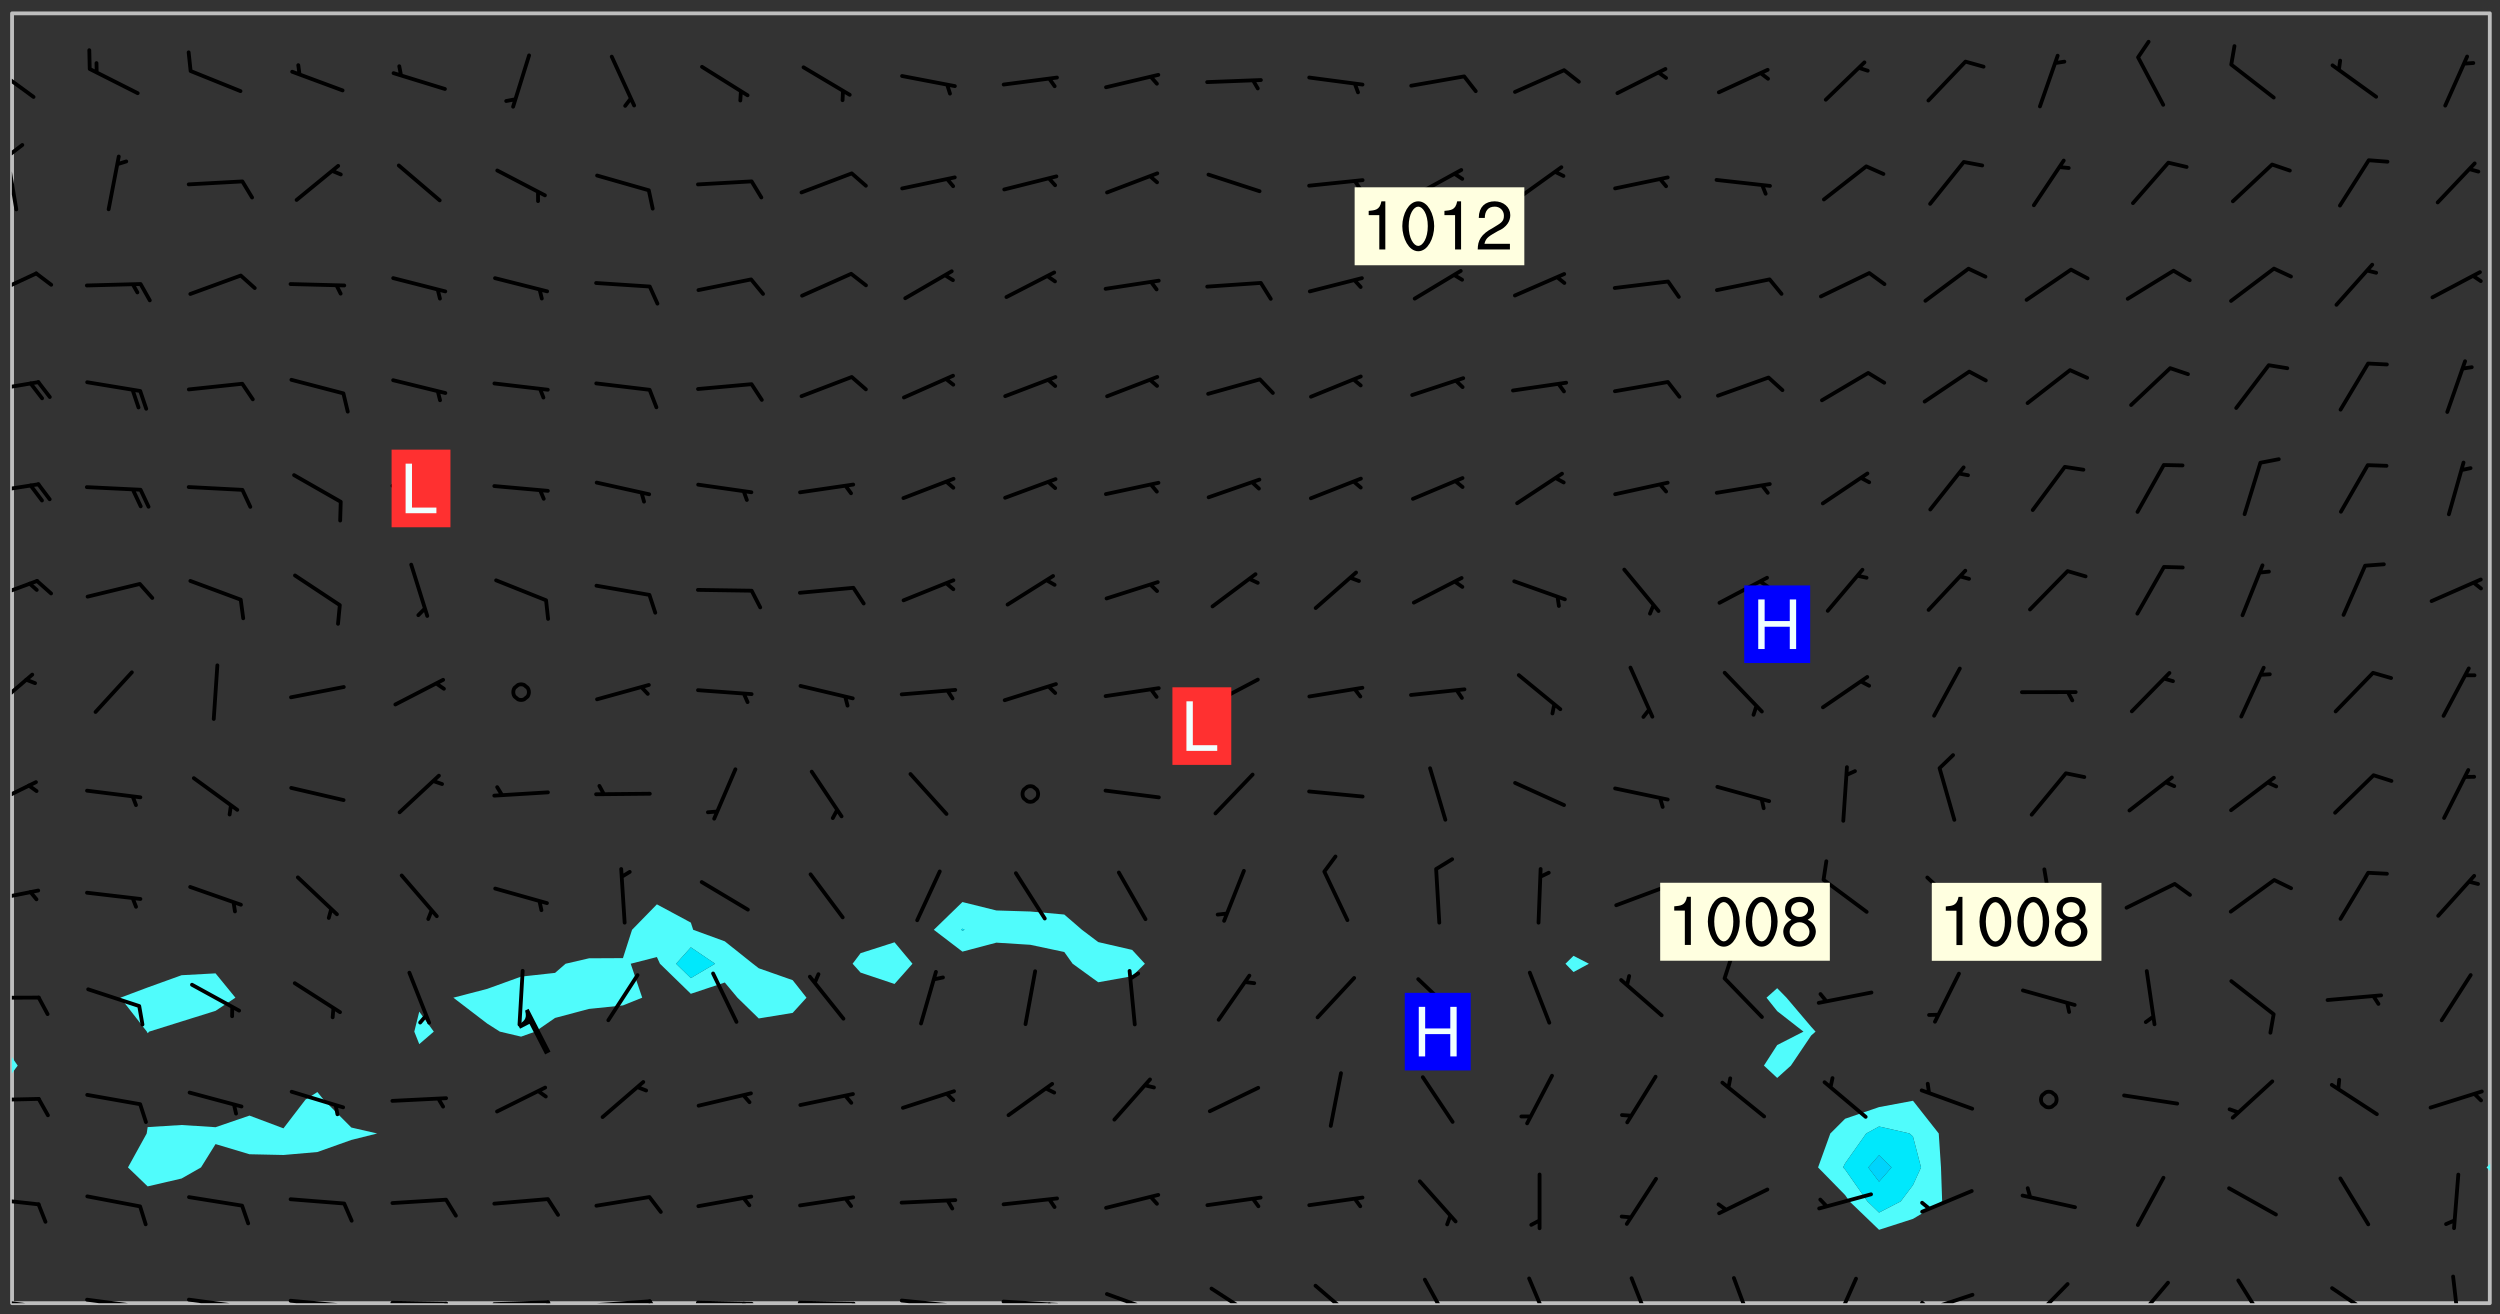 <svg xmlns="http://www.w3.org/2000/svg" role="img" xmlns:xlink="http://www.w3.org/1999/xlink" viewBox="142.45 309.95 326.84 171.84"><rect x="142.45" y="309.95" width="326.84" height="171.84" fill="#333333" stroke="none"/><defs><clipPath id="clip2"><path d="M 144 450 L 145 450 L 145 480.328 L 144 480.328 Z M 144 450"/></clipPath><clipPath id="clip3"><path d="M 144 311.672 L 145 311.672 L 145 449 L 144 449 Z M 144 311.672"/></clipPath><clipPath id="clip4"><path d="M 144 311.672 L 468 311.672 L 468 480.328 L 144 480.328 Z M 144 311.672"/></clipPath><clipPath id="clip5"><path d="M 467 463 L 468 463 L 468 480.328 L 467 480.328 Z M 467 463"/></clipPath><clipPath id="clip6"><path d="M 467 311.672 L 468 311.672 L 468 463 L 467 463 Z M 467 311.672"/></clipPath><clipPath id="clip7"><path d="M 144 479 L 148 479 L 148 480.328 L 144 480.328 Z M 144 479"/></clipPath><clipPath id="clip8"><path d="M 147 480 L 149 480 L 149 480.328 L 147 480.328 Z M 147 480"/></clipPath><clipPath id="clip9"><path d="M 153 479 L 162 479 L 162 480.328 L 153 480.328 Z M 153 479"/></clipPath><clipPath id="clip10"><path d="M 160 480 L 162 480 L 162 480.328 L 160 480.328 Z M 160 480"/></clipPath><clipPath id="clip11"><path d="M 166 479 L 175 479 L 175 480.328 L 166 480.328 Z M 166 479"/></clipPath><clipPath id="clip12"><path d="M 173 480 L 176 480 L 176 480.328 L 173 480.328 Z M 173 480"/></clipPath><clipPath id="clip13"><path d="M 180 479 L 188 479 L 188 480.328 L 180 480.328 Z M 180 479"/></clipPath><clipPath id="clip14"><path d="M 187 480 L 189 480 L 189 480.328 L 187 480.328 Z M 187 480"/></clipPath><clipPath id="clip15"><path d="M 193 480 L 202 480 L 202 480.328 L 193 480.328 Z M 193 480"/></clipPath><clipPath id="clip16"><path d="M 200 480 L 203 480 L 203 480.328 L 200 480.328 Z M 200 480"/></clipPath><clipPath id="clip17"><path d="M 206 479 L 215 479 L 215 480.328 L 206 480.328 Z M 206 479"/></clipPath><clipPath id="clip18"><path d="M 213 479 L 216 479 L 216 480.328 L 213 480.328 Z M 213 479"/></clipPath><clipPath id="clip19"><path d="M 220 479 L 228 479 L 228 480.328 L 220 480.328 Z M 220 479"/></clipPath><clipPath id="clip20"><path d="M 227 479 L 229 479 L 229 480.328 L 227 480.328 Z M 227 479"/></clipPath><clipPath id="clip21"><path d="M 233 480 L 241 480 L 241 480.328 L 233 480.328 Z M 233 480"/></clipPath><clipPath id="clip22"><path d="M 239 480 L 241 480 L 241 480.328 L 239 480.328 Z M 239 480"/></clipPath><clipPath id="clip23"><path d="M 246 480 L 255 480 L 255 480.328 L 246 480.328 Z M 246 480"/></clipPath><clipPath id="clip24"><path d="M 253 480 L 256 480 L 256 480.328 L 253 480.328 Z M 253 480"/></clipPath><clipPath id="clip25"><path d="M 260 479 L 268 479 L 268 480.328 L 260 480.328 Z M 260 479"/></clipPath><clipPath id="clip26"><path d="M 266 480 L 268 480 L 268 480.328 L 266 480.328 Z M 266 480"/></clipPath><clipPath id="clip27"><path d="M 273 479 L 281 479 L 281 480.328 L 273 480.328 Z M 273 479"/></clipPath><clipPath id="clip28"><path d="M 279 480 L 281 480 L 281 480.328 L 279 480.328 Z M 279 480"/></clipPath><clipPath id="clip29"><path d="M 286 478 L 295 478 L 295 480.328 L 286 480.328 Z M 286 478"/></clipPath><clipPath id="clip30"><path d="M 292 480 L 294 480 L 294 480.328 L 292 480.328 Z M 292 480"/></clipPath><clipPath id="clip31"><path d="M 300 478 L 307 478 L 307 480.328 L 300 480.328 Z M 300 478"/></clipPath><clipPath id="clip32"><path d="M 314 477 L 321 477 L 321 480.328 L 314 480.328 Z M 314 477"/></clipPath><clipPath id="clip33"><path d="M 328 476 L 333 476 L 333 480.328 L 328 480.328 Z M 328 476"/></clipPath><clipPath id="clip34"><path d="M 342 476 L 346 476 L 346 480.328 L 342 480.328 Z M 342 476"/></clipPath><clipPath id="clip35"><path d="M 355 476 L 359 476 L 359 480.328 L 355 480.328 Z M 355 476"/></clipPath><clipPath id="clip36"><path d="M 368 476 L 372 476 L 372 480.328 L 368 480.328 Z M 368 476"/></clipPath><clipPath id="clip37"><path d="M 381 476 L 386 476 L 386 480.328 L 381 480.328 Z M 381 476"/></clipPath><clipPath id="clip38"><path d="M 393 478 L 401 478 L 401 480.328 L 393 480.328 Z M 393 478"/></clipPath><clipPath id="clip39"><path d="M 393 480 L 395 480 L 395 480.328 L 393 480.328 Z M 393 480"/></clipPath><clipPath id="clip40"><path d="M 407 477 L 414 477 L 414 480.328 L 407 480.328 Z M 407 477"/></clipPath><clipPath id="clip41"><path d="M 421 477 L 427 477 L 427 480.328 L 421 480.328 Z M 421 477"/></clipPath><clipPath id="clip42"><path d="M 434 477 L 440 477 L 440 480.328 L 434 480.328 Z M 434 477"/></clipPath><clipPath id="clip43"><path d="M 447 478 L 454 478 L 454 480.328 L 447 480.328 Z M 447 478"/></clipPath><clipPath id="clip44"><path d="M 462 476 L 465 476 L 465 480.328 L 462 480.328 Z M 462 476"/></clipPath><clipPath id="clip45"><path d="M 144 466 L 148 466 L 148 468 L 144 468 Z M 144 466"/></clipPath><clipPath id="clip46"><path d="M 144 453 L 148 453 L 148 455 L 144 455 Z M 144 453"/></clipPath><clipPath id="clip47"><path d="M 144 440 L 148 440 L 148 441 L 144 441 Z M 144 440"/></clipPath><clipPath id="clip48"><path d="M 144 426 L 148 426 L 148 429 L 144 429 Z M 144 426"/></clipPath><clipPath id="clip49"><path d="M 144 411 L 148 411 L 148 416 L 144 416 Z M 144 411"/></clipPath><clipPath id="clip50"><path d="M 144 397 L 147 397 L 147 403 L 144 403 Z M 144 397"/></clipPath><clipPath id="clip51"><path d="M 144 385 L 148 385 L 148 389 L 144 389 Z M 144 385"/></clipPath><clipPath id="clip52"><path d="M 144 373 L 148 373 L 148 375 L 144 375 Z M 144 373"/></clipPath><clipPath id="clip53"><path d="M 144 359 L 148 359 L 148 362 L 144 362 Z M 144 359"/></clipPath><clipPath id="clip54"><path d="M 144 345 L 148 345 L 148 349 L 144 349 Z M 144 345"/></clipPath><clipPath id="clip55"><path d="M 144 330 L 145 330 L 145 338 L 144 338 Z M 144 330"/></clipPath><clipPath id="clip56"><path d="M 144 328 L 146 328 L 146 331 L 144 331 Z M 144 328"/></clipPath><clipPath id="clip57"><path d="M 144 318 L 148 318 L 148 323 L 144 323 Z M 144 318"/></clipPath><g id="surface864" clip-path="url(#clip1)"><path fill="#fff" fill-opacity="0" fill-rule="evenodd" d="M 0 0 L 1000 0 L 1000 1000 L 0 1000 Z M 0 0"/><path fill="#d3d3d3" fill-opacity="0" fill-rule="evenodd" d="M162.152 355.867L161.918 356.16 161.977 356.395 162.094 356.566 162.27 356.801 162.562 357.148 162.676 357.207 162.793 357.035 162.852 356.801 163.027 356.625 163.492 356.449 164.191 356.449 164.426 356.742 164.715 357.559 164.773 357.734 164.949 357.965 165.301 358.199 166 358.898 166.172 359.074 166.406 359.422 166.641 359.832 166.93 360.414 167.34 360.879 167.57 361.113 167.805 361.289 167.922 361.52 168.098 361.812 168.27 362.977 168.27 363.211 168.328 363.5 168.387 363.617 168.504 363.734 168.852 364.145 168.969 364.316 169.145 364.492 169.32 364.727 169.438 364.898 169.609 365.25 169.668 365.484 169.902 365.891 170.137 365.832 169.961 366.008 169.902 366.938 169.32 366.938 169.086 366.824 168.738 366.938 168.621 367.055 168.562 367.348 168.504 367.523 168.387 367.695 167.922 367.988 167.863 368.223 167.805 368.336 167.805 368.98 167.863 369.152 167.863 369.562 167.922 369.621 167.922 370.027 167.98 370.434 168.098 370.609 168.156 370.668 168.387 371.309 168.328 371.602 168.328 372.301 168.27 372.883 168.27 373.117 168.211 373.348 168.156 373.699 168.156 375.621 168.211 375.738 168.637 375.738 168.27 375.855 168.246 376.207 169.137 377.375 170.879 377.914 172.219 378.273 172.219 378.812 172.309 379.621 172.844 380.336 174.363 380.605 175.254 380.52 175.344 381.684 175.879 381.863 177.039 381.684 179.094 380.699 180.254 380.336 182.133 380.16 183.828 379.98 183.648 380.699 182.133 380.785 180.883 380.875 180.078 381.145 179.004 381.953 179.273 382.672 179.809 383.57 179.629 384.195 179.363 385.004 179.629 386.082 180.254 386.98 181.059 387.16 182.309 386.98 182.043 387.703 182.141 388.207 182.195 388.5 182.195 388.672 182.254 388.965 182.254 389.371 182.43 389.488 182.781 389.605 183.188 389.605 183.48 389.43 183.594 389.312 183.652 389.195 183.77 388.965 183.828 388.789 184.18 388.324 184.41 388.148 184.586 388.09 184.762 388.148 184.82 388.324 184.938 389.312 184.992 389.781 185.051 389.953 185.168 390.188 185.344 390.246 186.16 390.305 186.449 390.305 186.566 390.539 186.625 390.945 186.684 391.297 186.684 392.402 186.801 392.695 186.918 393.043 187.207 393.742 187.383 394.094 187.965 394.848 188.316 395.023 188.488 395.082 188.957 395.316 189.598 395.781 189.945 396.016 190.238 396.191 190.531 396.246 190.762 396.309 191.578 396.656 191.871 396.832 191.984 397.004 192.336 397.355 192.453 397.531 192.977 398.172 192.977 398.461 193.035 398.812 193.035 399.16 193.094 399.512 193.152 399.801 193.27 399.859 193.441 399.918 193.617 399.918 194.199 400.152 194.375 400.27 194.551 400.559 194.727 400.793 194.84 401.027 195.133 401.258 195.25 401.375 195.25 401.785 195.309 401.84 195.598 402.074 195.832 402.191 195.891 402.309 196.008 402.48 196.066 402.598 196.297 402.832 196.355 403.008 196.59 403.066 196.707 403.125 196.59 403.238 196.531 403.355 196.531 403.473 196.414 403.766 196.297 404.055 196.297 404.637 196.473 404.754 196.59 404.812 196.648 404.93 196.766 405.047 196.879 405.105 197.055 405.453 197.113 405.805 197.172 406.211 197.172 406.387 197.113 406.562 196.996 407.262 196.996 407.434 197.113 407.609 197.406 407.902 197.812 407.902 197.988 408.02 198.105 408.191 198.223 408.484 198.223 408.719 197.695 408.719 197.465 408.484 197.23 408.484 197.055 408.543 196.996 409.242 197.055 409.59 197.172 409.766 197.348 410.176 197.465 410.406 197.754 410.875 197.93 410.93 198.453 410.93 198.688 410.988 199.445 411.629 199.504 411.922 199.504 412.156 199.562 412.215 199.793 412.562 199.793 412.914 199.676 413.086 199.676 413.379 199.969 413.668 200.262 413.844 200.434 413.902 200.727 414.078 201.02 414.195 201.602 414.602 201.891 414.836 202.184 415.012 202.402 415.172 202.418 415.184 202.648 415.359 203.289 415.883 203.465 416.117 203.582 416.293 203.758 416.469 203.871 416.641 203.871 417.281 203.988 417.457 204.457 417.574 205.039 417.691 205.273 417.75 205.504 417.863 205.797 417.98 205.91 418.039 206.496 418.391 206.785 418.562 206.961 418.625 207.137 418.68 207.312 418.738 208.012 419.09 208.301 419.266 208.535 419.32 208.824 419.496 209.059 419.613 209.699 420.02 209.992 420.137 210.164 420.195 210.398 420.254 210.809 420.312 211.039 420.371 211.273 420.488 211.332 420.66 210.922 420.836 211.391 420.895 211.449 421.188 211.562 421.422 211.738 421.477 211.973 421.535 212.148 421.594 212.555 421.711 213.195 421.945 213.312 422.117 213.371 422.352 213.371 422.527 213.312 422.645 213.254 423.051 213.488 423.285 213.605 423.344 213.953 423.461 214.594 423.691 214.77 423.809 215.059 423.926 215.234 424.102 215.469 424.566 216.051 425.672 216.227 425.848 216.574 426.023 216.75 426.141 217.102 426.258 218.148 426.781 218.383 426.84 218.848 426.953 219.141 427.012 219.605 427.188 220.363 427.77 220.598 428.004 220.945 428.469 221.121 428.645 221.41 428.879 222.227 429.578 222.52 429.754 222.809 430.043 223.102 430.219 223.395 430.508 224.09 431.148 224.266 431.324 224.559 431.559 224.848 431.793 225.316 432.082 225.957 432.664 226.305 432.898 226.539 433.191 226.887 433.539 227.238 434.004 228.172 434.996 228.52 435.402 228.637 435.578 228.871 435.637 228.984 435.754 229.629 435.93 229.859 436.043 230.094 436.102 230.387 436.277 230.617 436.395 231.551 437.094 231.957 437.5 232.191 437.676 232.598 437.852 232.832 437.969 233.648 438.316 233.996 438.551 234.23 438.668 234.523 438.957 234.754 439.074 235.512 439.426 235.863 439.598 236.094 439.656 236.387 439.773 236.621 439.832 237.492 440.008 238.309 440.008 238.777 440.238 238.949 440.297 239.824 440.996 240.289 441.113 240.582 441.172 240.758 441.23 240.988 441.289 241.457 441.348 241.805 441.406 242.156 441.465 242.562 441.523 242.855 441.523 243.027 441.582 243.027 441.812 243.203 441.988 243.496 441.988 243.844 442.047 244.195 442.105 244.895 442.223 245.535 442.223 246 441.988 246.293 441.812 246.465 441.695 246.875 441.523 247.164 441.348 248.098 440.883 248.566 440.59 249.09 440.297 249.555 440.125 250.02 439.949 251.07 439.484 251.359 439.367 251.77 439.25 252.059 439.133 252.586 438.957 254.102 438.258 254.684 437.91 254.973 437.852 255.266 437.793 255.613 437.676 256.488 437.445 256.84 437.328 256.953 437.328 257.188 437.27 258.062 437.035 258.297 436.977 259.109 436.977 259.461 436.918 260.277 436.801 260.449 436.742 260.801 436.688 261.094 436.629 261.324 436.57 262.141 436.395 262.316 436.336 262.664 436.336 262.898 436.277 263.363 436.16 264.121 435.988 264.355 435.93 264.703 435.93 265.113 435.812 265.402 435.754 266.688 435.695 266.977 435.695 267.387 435.637 267.617 435.578 267.793 435.578 268.668 435.461 269.074 435.461 269.484 435.344 269.832 435.344 270.184 435.23 271.055 435.172 272.805 435.172 273.852 435.461 274.262 435.578 274.551 435.695 274.902 435.812 275.191 435.93 276.242 436.102 276.531 436.16 276.824 436.16 277.117 436.219 277.289 436.277 277.699 436.336 277.871 436.395 277.988 436.453 278.105 436.453 278.223 436.512 278.574 436.57 278.688 436.57 279.098 436.637 281.02 437.031 282.945 437.426 284.465 437.875 286.16 438.594 288.305 439.398 289.91 438.68 291.34 437.875 292.5 436.797 293.75 436.348 296.785 435.629 298.66 435.27 300.805 433.922 303.039 432.668 305.539 431.41 307.234 430.961 309.02 430.781 310.18 430.512 310.805 431.051 312.145 430.781 312.859 429.793 313.844 428.449 314.289 428.27 315.094 427.91 316.969 427.371 318.754 426.922 320.004 426.652 321.164 426.562 322.863 426.473 324.824 426.203 326.074 426.113 326.613 426.113 327.238 426.023 328.129 426.023 330.273 425.844 332.684 425.664 335.273 425.574 336.969 425.754 338.578 425.844 340.008 426.203 341.168 426.922 343.043 427.91 344.203 429.438 344.469 430.152 345.098 430.242 345.453 431.141 345.988 431.68 346.523 433.207 347.598 433.566 348.133 433.566 347.328 434.102 347.418 435.809 348.133 438.504 349.023 439.309 349.918 440.297 350.633 441.555 352.418 442.094 353.938 441.914 354.293 443.258 355.902 442.453 356.883 441.914 357.152 442.184 357.469 441.969 357.688 441.824 358.488 442.273 358.938 441.914 359.293 441.914 359.828 441.645 360.367 440.926 360.902 440.656 361.527 439.668 362.688 440.117 363.527 440.488 364.922 441.105 366.617 440.926 368.223 440.926 370.008 441.016 370.188 439.309 370.723 437.965 371.527 438.234 372.02 439.082 372.422 439.488 372.332 440.027 372.332 440.387 373.047 440.836 373.758 440.566 375.188 440.566 375.547 441.555 375.992 442.812 376.707 444.156 377.957 444.785 379.652 445.414 380.367 445.234 380.547 444.695 381.527 444.605 381.977 444.965 382.062 446.223 381.797 446.852 381.262 447.031 381.262 447.57 381.977 448.555 382.242 449.094 383.227 450.082 384.027 451.16 383.762 451.52 383.672 452.418 383.047 454.75 382.691 456.816 382.602 458.609 382.422 459.328 382.332 459.867 382.332 461.305 381.352 463.188 380.992 464.895 380.457 465.793 379.652 466.961 379.387 467.5 381.441 468.754 381.527 469.113 381.172 469.652 381.082 469.473 381.082 470.281 381.172 471.719 380.727 472.434 379.652 472.527 379.387 473.242 379.922 474.141 380.727 474.859 381.887 475.668 383.227 475.938 383.672 476.297 383.316 476.746 381.527 476.656 380.277 476.207 379.562 475.488 378.938 475.398 378.762 478.988 378.574 480.297 467.934 480.297 467.934 311.703 412.664 311.703 412.664 360.785 413.426 360.91 416.715 361.453 418.738 364.289 418.738 367.043 421.09 367.375 423.438 367.707 427.488 367.707 426.109 371.867 424.086 372.574 422.062 373.277 421.52 373.621 418.926 375.238 418.738 375.355 416.715 373.277 415.984 370.535 413.312 368.457 411.938 364.957 411.871 364.875 409.914 362.203 412.664 360.785 412.664 311.703 294.422 311.703 294.422 403.117 294.539 403.148 294.672 403.16 294.746 403.234 294.852 403.281 294.941 403.34 295.027 403.398 295.117 403.457 295.414 403.754 295.473 403.844 295.504 403.961 295.531 404.078 295.547 404.215 295.516 404.332 295.457 404.422 295.398 404.508 295.355 404.613 295.309 404.715 295.281 404.836 295.281 404.98 295.457 405.25 295.605 405.398 295.68 405.484 295.754 405.559 295.797 405.664 295.859 405.754 295.918 405.84 295.961 405.945 296.02 406.035 296.066 406.137 296.109 406.242 296.168 406.328 296.285 406.508 296.359 406.582 296.422 406.668 296.48 406.758 296.523 406.863 296.582 406.953 296.641 407.039 296.703 407.129 296.762 407.219 296.805 407.32 296.922 407.5 296.996 407.574 297.055 407.66 297.129 407.734 297.219 407.793 297.324 407.84 297.473 407.84 297.605 407.824 297.738 407.84 297.84 407.793 297.914 407.719 297.961 407.617 297.945 407.484 297.945 407.336 297.898 407.23 297.871 407.113 297.824 407.012 297.797 406.891 297.754 406.789 297.691 406.699 297.648 406.598 297.605 406.492 297.574 406.375 297.559 406.242 297.547 406.105 297.633 406.047 297.691 405.961 297.812 405.93 297.855 406.035 297.871 406.168 297.871 406.285 297.93 406.387 297.988 406.477 298.078 406.535 298.227 406.684 298.285 406.773 298.328 406.879 298.316 406.98 298.402 407.039 298.508 407.086 298.594 407.145 298.684 407.203 298.758 407.277 298.641 407.305 298.535 407.352 298.449 407.41 298.375 407.484 298.316 407.574 298.254 407.66 298.227 407.781 298.18 407.883 298.137 407.988 298.105 408.105 298.094 408.238 298.078 408.371 298.078 408.52 298.105 408.637 298.152 408.742 298.195 408.844 298.254 408.934 298.328 409.008 298.418 409.066 298.492 409.141 298.582 409.199 298.641 409.289 298.684 409.395 298.73 409.496 298.848 409.527 298.98 409.543 299.129 409.543 299.246 409.512 299.352 409.555 299.395 409.66 299.441 409.762 299.469 409.883 299.5 410 299.527 410.117 299.559 410.238 299.586 410.355 299.691 410.398 299.793 410.445 299.926 410.43 300.074 410.578 300.137 410.664 300.211 410.738 300.281 410.812 300.371 410.875 300.477 410.918 300.578 410.961 300.695 410.992 300.832 411.008 300.949 410.977 301.023 410.902 301.051 410.785 301.039 410.652 301.008 410.531 300.98 410.414 301.023 410.309 301.141 410.309 301.23 410.371 301.348 410.398 301.496 410.398 301.629 410.414 301.777 410.414 301.91 410.43 302.043 410.414 302.191 410.414 302.324 410.398 302.457 410.387 302.594 410.398 302.711 410.371 302.844 410.355 303.035 410.297 302.977 410.473 302.961 410.605 302.934 410.727 302.918 410.859 302.859 410.945 302.727 410.961 302.621 411.008 302.516 411.051 302.398 411.082 302.281 411.109 302.016 411.141 301.867 411.141 301.734 411.156 301.66 411.23 301.719 411.316 301.867 411.465 301.984 411.645 302.059 411.715 302.148 411.777 302.238 411.836 302.324 411.895 302.414 411.953 302.516 411.996 302.621 412.059 302.727 412.102 302.812 412.16 302.918 412.207 303.02 412.25 303.199 412.367 303.258 412.457 303.215 412.559 303.168 412.664 303.184 412.797 303.406 413.02 303.465 413.109 303.508 413.211 303.539 413.332 303.582 413.434 303.598 413.566 303.629 413.684 303.641 413.82 303.672 413.938 303.82 414.086 303.922 414.129 304.027 414.172 304.145 414.203 304.277 414.219 304.414 414.234 304.531 414.234 304.648 414.203 304.738 414.145 304.781 414.039 304.828 413.938 304.871 413.832 304.902 413.715 304.914 413.582 304.914 413.434 304.902 413.301 304.887 413.168 304.855 413.051 304.812 412.945 304.766 412.84 304.723 412.738 304.68 412.633 304.664 412.5 304.68 412.367 304.707 412.25 304.738 412.133 304.766 412.012 304.812 411.91 304.902 411.852 304.988 411.789 305.062 411.715 305.152 411.656 305.375 411.434 305.434 411.348 305.508 411.273 305.625 411.094 305.684 411.008 305.684 410.859 305.609 410.785 305.508 410.738 305.402 410.695 305.301 410.652 305.242 410.562 305.195 410.457 305.168 410.34 305.258 410.281 305.375 410.25 305.477 410.207 305.656 410.09 305.805 409.941 305.816 409.809 305.805 409.703 305.715 409.645 305.582 409.66 305.434 409.66 305.301 409.676 305.168 409.66 305.047 409.629 304.961 409.57 304.887 409.496 304.828 409.406 304.766 409.32 304.648 409.141 304.59 409.055 304.621 408.934 304.707 408.875 304.828 408.844 304.887 408.758 304.887 408.637 304.855 408.52 304.797 408.43 304.738 408.344 304.691 408.238 304.664 408.121 304.648 407.988 304.707 407.898 304.781 407.824 304.871 407.766 304.988 407.586 305.062 407.512 305.121 407.426 305.27 407.277 305.391 407.246 305.523 407.23 305.656 407.246 305.73 407.32 305.773 407.426 305.789 407.559 305.758 407.676 305.641 407.707 305.508 407.719 305.359 407.867 305.316 407.973 305.27 408.074 305.242 408.195 305.211 408.312 305.211 408.461 305.242 408.578 305.285 408.684 305.344 408.773 305.418 408.844 305.492 408.918 305.609 408.949 305.73 408.977 305.848 408.949 305.98 408.934 306.098 408.934 306.188 408.992 306.262 409.066 306.309 409.172 306.367 409.258 306.469 409.305 306.602 409.32 306.707 409.363 306.793 409.422 306.781 409.527 306.707 409.602 306.527 409.719 306.469 409.809 306.379 409.867 306.309 409.941 306.234 410.016 306.172 410.105 306.145 410.223 306.129 410.355 306.145 410.488 306.129 410.621 306.129 410.77 306.145 410.902 306.172 411.02 306.203 411.141 306.277 411.215 306.367 411.273 306.453 411.332 306.543 411.391 306.66 411.422 306.66 411.508 306.559 411.555 306.469 411.613 306.203 411.645 306.086 411.672 305.938 411.672 305.832 411.715 305.73 411.762 305.672 411.852 305.609 412.086 305.598 412.219 305.566 412.34 305.551 412.473 305.551 412.766 305.539 412.898 305.551 413.035 305.566 413.168 305.699 413.184 305.832 413.195 305.953 413.227 306.039 413.285 306.113 413.359 306.16 413.465 306.203 413.566 306.219 413.699 306.219 414.145 306.203 414.277 306.203 414.723 306.234 414.988 306.262 415.105 306.277 415.238 306.309 415.355 306.395 415.566 306.426 415.832 306.426 415.98 306.395 416.098 306.367 416.215 306.336 416.336 306.309 416.453 306.277 416.57 306.246 416.691 306.234 416.824 306.219 416.957 306.309 417.016 306.426 416.984 306.527 417 306.574 417.105 306.543 417.371 306.543 417.812 306.5 417.918 306.453 418.023 306.41 418.125 306.367 418.23 306.309 418.316 306.277 418.438 306.234 418.555 306.203 418.672 306.188 418.805 306.203 418.938 306.262 419.027 306.367 419.074 306.453 419.133 306.512 419.219 306.5 419.355 306.469 419.473 306.426 419.574 306.426 420.02 306.41 420.152 306.41 420.301 306.379 420.418 306.336 420.523 306.309 420.641 306.262 420.746 306.219 420.848 306.188 420.969 306.16 421.086 306.129 421.219 306.098 421.336 306.07 421.453 306.027 421.559 305.996 421.676 305.965 421.797 305.953 421.93 305.938 422.062 305.938 422.359 305.965 422.477 305.965 422.625 306.012 423.023 306.039 423.141 306.098 423.23 306.219 423.262 306.367 423.262 306.5 423.246 306.559 423.336 306.559 423.453 306.5 423.543 306.41 423.602 306.309 423.645 306.203 423.691 306.113 423.75 306.027 423.809 305.891 423.824 305.773 423.793 305.641 423.777 305.539 423.824 305.477 423.91 305.465 424.047 305.449 424.18 305.418 424.297 305.391 424.414 305.375 424.547 305.344 424.668 305.344 424.965 305.359 425.098 305.391 425.215 305.391 425.363 305.402 425.496 305.402 425.645 305.375 425.762 305.328 425.863 305.301 425.984 305.27 426.102 305.211 426.191 305.137 426.266 305.035 426.309 304.93 426.355 304.812 426.383 304.691 426.414 304.59 426.367 304.648 426.281 304.754 426.234 304.781 426.117 304.812 426 304.84 425.879 304.871 425.762 304.871 425.613 304.887 425.48 304.855 425.363 304.812 425.258 304.707 425.273 304.633 425.348 304.531 425.391 304.441 425.453 304.367 425.527 304.324 425.629 304.309 425.762 304.277 425.879 304.25 426 304.219 426.117 304.191 426.234 304.16 426.355 304.133 426.473 304.102 426.59 304.059 426.695 303.969 426.754 303.879 426.754 303.762 426.723 303.73 426.637 303.746 426.5 303.715 426.383 303.715 426.234 303.703 426.102 303.703 425.953 303.641 425.719 303.613 425.598 303.57 425.496 303.523 425.391 303.465 425.305 303.406 425.215 303.363 425.109 303.301 425.023 303.152 424.875 303.082 424.801 302.977 424.754 302.871 424.711 302.77 424.668 302.473 424.371 302.383 424.297 302.297 424.238 302.191 424.195 302.102 424.133 302.016 424.074 301.91 424.031 301.82 423.973 301.734 423.91 301.66 423.84 301.555 423.793 301.469 423.734 301.363 423.691 301.273 423.629 301.172 423.586 301.066 423.543 300.98 423.484 300.875 423.438 300.77 423.395 300.668 423.348 300.578 423.289 300.477 423.246 300.371 423.203 300.281 423.141 300.164 423.113 300.031 423.098 299.898 423.113 299.75 423.113 299.617 423.129 299.5 423.098 299.41 423.039 299.336 422.965 299.246 422.906 299.145 422.859 298.996 422.859 298.875 422.832 298.773 422.789 298.699 422.715 298.582 422.535 298.492 422.477 298.391 422.434 298.301 422.371 298.195 422.328 298.105 422.27 298.02 422.211 297.914 422.164 297.855 422.078 297.797 421.988 297.754 421.883 297.707 421.781 297.633 421.707 297.547 421.648 297.473 421.574 297.383 421.516 297.16 421.293 297.117 421.188 297.086 420.922 297.191 420.879 297.336 420.879 297.441 420.922 297.516 420.996 297.605 421.055 297.691 421.113 297.797 421.16 297.887 421.219 298.035 421.367 298.105 421.441 298.254 421.59 298.316 421.676 298.391 421.75 298.477 421.809 298.551 421.883 298.641 421.945 298.73 422.004 298.816 422.062 299.086 422.238 299.188 422.285 299.293 422.328 299.395 422.371 299.441 422.297 299.5 422.211 299.574 422.137 299.645 422.062 299.75 422.105 299.824 422.18 299.883 422.27 299.926 422.371 299.973 422.477 300.016 422.582 300.137 422.609 300.254 422.582 300.328 422.492 300.371 422.387 300.43 422.297 300.504 422.223 300.609 422.18 300.727 422.152 300.859 422.164 300.949 422.223 301.098 422.371 301.156 422.461 301.199 422.566 301.246 422.668 301.289 422.773 301.332 422.875 301.438 422.922 301.543 422.965 301.676 422.98 301.762 422.922 301.82 422.832 301.895 422.758 302 422.715 302.117 422.742 302.223 422.789 302.324 422.832 302.43 422.875 302.531 422.922 302.711 423.039 302.711 423.156 302.695 423.289 302.711 423.422 302.727 423.559 302.785 423.645 302.887 423.691 303.008 423.719 303.125 423.75 303.273 423.75 303.391 423.719 303.449 423.629 303.629 423.512 303.688 423.422 303.762 423.348 303.82 423.262 303.938 423.082 304.117 422.965 304.234 422.996 304.324 423.055 304.367 423.129 304.352 423.262 304.352 423.379 304.441 423.438 304.59 423.438 304.723 423.422 304.855 423.41 305.121 423.379 305.227 423.336 305.344 423.305 305.465 423.277 305.539 423.203 305.609 423.129 305.672 423.039 305.656 422.934 305.609 422.832 305.508 422.789 305.402 422.773 305.285 422.801 305.02 422.832 304.871 422.832 304.797 422.758 304.707 422.699 304.59 422.668 304.473 422.641 304.34 422.625 304.191 422.625 304.059 422.641 303.762 422.641 303.656 422.594 303.508 422.445 303.465 422.344 303.406 422.254 303.629 422.031 303.715 421.973 303.82 421.93 303.938 421.898 304.07 421.883 304.203 421.898 304.34 421.914 304.441 421.957 304.574 421.945 304.664 421.883 304.766 421.84 304.828 421.75 304.781 421.648 304.691 421.59 304.574 421.559 304.473 421.516 304.414 421.426 304.352 421.336 304.352 421.219 304.367 421.086 304.473 421.039 304.547 420.969 304.547 420.848 304.457 420.789 304.426 420.672 304.516 420.613 304.59 420.539 304.633 420.434 304.691 420.344 304.738 420.242 304.754 420.109 304.754 419.961 304.707 419.855 304.664 419.754 304.574 419.695 304.441 419.68 304.34 419.637 304.203 419.621 304.086 419.59 303.641 419.59 303.508 419.574 303.375 419.562 303.242 419.547 303.125 419.516 302.977 419.516 302.844 419.5 302.711 419.488 302.445 419.457 302.324 419.414 302.238 419.355 302.164 419.281 302.164 419.133 302.176 419 302.281 418.953 302.383 418.91 302.516 418.895 302.668 418.895 302.801 418.879 303.094 418.879 303.215 418.91 303.316 418.953 303.406 419.012 303.641 419.074 303.762 419.027 303.852 418.969 303.953 418.926 304.086 418.91 304.191 418.953 304.293 419 304.426 419.012 304.547 418.984 304.691 418.984 304.812 418.953 304.93 418.926 305.035 418.879 305.109 418.805 305.195 418.746 305.344 418.598 305.402 418.512 305.449 418.406 305.477 418.289 305.492 418.184 305.391 418.141 305.301 418.082 305.184 418.051 305.078 418.008 304.988 417.945 304.914 417.859 304.84 417.785 304.738 417.742 304.633 417.695 304.531 417.652 304.473 417.562 304.426 417.461 304.34 417.25 304.277 417.164 304.219 417.074 304.145 417 304.059 416.941 303.789 416.941 303.672 416.973 303.582 417.031 303.48 417.074 303.348 417.09 303.242 417.074 303.215 416.957 303.152 416.867 303.035 416.836 302.934 416.793 302.785 416.645 302.754 416.527 302.738 416.422 302.812 416.348 302.992 416.23 303.109 416.203 303.227 416.172 303.363 416.188 303.465 416.23 303.57 416.273 303.672 416.32 303.777 416.363 303.895 416.395 304.027 416.41 304.145 416.438 304.277 416.453 304.383 416.438 304.473 416.379 304.398 416.305 304.293 416.262 304.219 416.188 304.145 416.098 303.996 415.949 303.91 415.891 303.82 415.832 303.746 415.758 303.656 415.699 303.555 415.652 303.434 415.625 303.332 415.578 303.227 415.535 303.109 415.504 303.008 415.461 302.887 415.43 302.738 415.43 302.621 415.461 302.516 415.504 302.43 415.566 302.25 415.684 302.164 415.742 302.074 415.801 301.969 415.848 301.883 415.906 301.777 415.949 301.676 415.992 301.57 416.039 301.496 416.113 301.438 416.203 301.379 416.289 301.332 416.395 301.273 416.48 301.199 416.555 301.066 416.543 300.949 416.512 300.832 416.512 300.758 416.586 300.668 416.645 300.594 416.719 300.504 416.777 300.418 416.836 300.312 416.883 300.211 416.926 300.074 416.941 299.973 416.898 299.824 416.75 299.719 416.703 299.633 416.703 299.527 416.75 299.426 416.793 299.305 416.824 299.188 416.793 299.113 416.719 299.113 416.602 299.145 416.48 299.219 416.41 299.277 416.32 299.352 416.246 299.469 416.215 299.574 416.172 299.867 416.172 300 416.156 300.137 416.141 300.238 416.098 300.328 416.039 300.43 415.992 300.52 415.934 300.652 415.922 300.742 415.98 300.875 415.992 300.965 415.934 301.051 415.875 301.156 415.832 301.246 415.773 301.332 415.711 301.422 415.652 301.57 415.504 301.629 415.418 301.688 415.328 301.793 415.285 301.926 415.27 302.043 415.297 302.164 415.328 302.223 415.27 302.281 415.18 302.312 414.914 302.34 414.797 302.445 414.809 302.578 414.824 302.68 414.781 302.77 414.723 302.828 414.633 302.902 414.559 302.961 414.469 303.008 414.367 303.02 414.234 303.008 414.102 302.961 413.996 302.812 413.848 302.754 413.758 302.695 413.672 302.652 413.566 302.652 413.121 302.668 412.988 302.668 412.84 302.68 412.707 302.621 412.648 302.531 412.707 302.43 412.664 302.25 412.547 302.164 412.488 302.102 412.398 302.043 412.309 301.969 412.234 301.883 412.176 301.762 412.207 301.66 412.219 301.555 412.266 301.469 412.324 301.363 412.367 301.215 412.516 301.125 412.574 301.039 412.633 300.949 412.695 300.844 412.738 300.711 412.754 300.711 412.633 300.816 412.59 300.934 412.559 301.008 412.488 301.051 412.383 301.051 412.234 301.023 412.117 300.875 411.969 300.742 411.953 300.594 411.953 300.477 411.984 300.371 412.027 300.27 412.07 300.18 412.133 300.062 412.16 299.988 412.086 300 411.953 299.957 411.852 299.914 411.746 299.824 411.688 299.707 411.715 299.586 411.746 299.469 411.777 299.367 411.82 299.246 411.852 299.145 411.895 299.039 411.938 298.949 411.996 298.848 412.012 298.848 411.895 298.863 411.762 298.805 411.672 298.73 411.715 298.582 411.863 298.523 411.953 298.449 412.027 298.402 412.133 298.359 412.234 298.285 412.309 298.227 412.398 298.152 412.473 298.094 412.559 298.02 412.633 297.93 412.695 297.855 412.766 297.781 412.84 297.68 412.855 297.547 412.871 297.441 412.828 297.441 412.707 297.59 412.559 297.633 412.457 297.691 412.367 297.738 412.266 297.781 412.16 297.84 412.07 297.871 411.953 297.914 411.852 297.945 411.73 297.973 411.613 298.02 411.508 298.062 411.406 298.105 411.301 298.18 411.23 298.27 411.168 298.359 411.109 298.461 411.066 298.758 411.066 299.023 411.035 299.129 410.992 299.055 410.918 298.938 410.887 298.832 410.844 298.742 410.785 298.641 410.738 298.551 410.68 298.449 410.637 298.344 410.594 298.254 410.531 298.168 410.473 298.062 410.43 297.961 410.387 297.84 410.355 297.723 410.324 297.621 410.281 297.5 410.25 297.398 410.207 297.309 410.148 297.266 410.043 297.25 409.91 297.352 409.867 297.484 409.852 297.621 409.867 297.754 409.852 297.855 409.809 297.914 409.719 297.93 409.613 297.84 409.555 297.766 409.48 297.664 409.438 297.574 409.379 297.426 409.23 297.383 409.125 297.367 408.992 297.367 408.699 297.309 408.609 297.219 408.551 297.145 408.477 297.102 408.371 297.07 408.254 297.012 408.164 296.938 408.09 296.82 408.062 296.746 407.988 296.656 407.93 296.566 407.867 296.48 407.809 296.406 407.734 296.348 407.648 296.301 407.543 296.215 407.484 296.066 407.336 295.871 407.277 295.738 407.293 295.637 407.336 295.562 407.41 295.516 407.512 295.473 407.617 295.414 407.707 295.355 407.793 295.059 408.09 294.969 408.148 294.883 408.148 294.82 408.062 294.777 407.957 294.809 407.84 294.867 407.75 294.895 407.633 294.883 407.5 294.793 407.438 294.688 407.484 294.57 407.512 294.453 407.543 294.184 407.719 294.082 407.766 293.965 407.793 293.859 407.84 293.77 407.898 293.668 407.941 293.609 407.855 293.562 407.75 293.578 407.617 293.625 407.512 293.695 407.438 293.77 407.367 293.828 407.277 293.828 407.129 293.785 407.023 293.547 407.023 293.445 407.07 293.414 407.188 293.387 407.305 293.355 407.426 293.281 407.469 293.148 407.484 293.074 407.438 293.031 407.336 292.988 407.23 292.941 407.129 292.898 407.023 292.777 407.055 292.676 407.098 292.543 407.113 292.426 407.145 292.32 407.188 292.23 407.246 292.129 407.293 292.008 407.32 291.875 407.336 291.773 407.293 291.715 407.203 291.668 407.098 291.625 406.996 291.582 406.891 291.582 406.773 291.641 406.684 291.727 406.625 291.906 406.508 292.008 406.461 292.113 406.418 292.219 406.359 292.32 406.316 292.41 406.254 292.512 406.211 292.617 406.152 292.719 406.105 292.809 406.047 292.914 406.004 293.016 405.961 293.105 405.898 293.207 405.855 293.344 405.84 293.461 405.871 293.562 405.914 293.684 405.945 293.785 405.988 293.891 406.035 293.992 406.078 294.098 406.121 294.199 406.168 294.305 406.211 294.406 406.254 294.512 406.301 294.598 406.359 294.703 406.402 294.82 406.434 294.926 406.477 295.027 406.523 295.117 406.582 295.223 406.625 295.324 406.668 295.43 406.715 295.547 406.742 295.648 406.789 295.77 406.816 295.918 406.816 296.004 406.758 296.02 406.656 296.078 406.566 296.051 406.449 295.977 406.375 295.859 406.195 295.785 406.121 295.695 406.047 295.516 405.93 295.43 405.871 295.324 405.828 295.223 405.781 294.953 405.605 294.895 405.516 294.82 405.441 294.762 405.352 294.719 405.25 294.688 405.133 294.672 404.996 294.672 404.434 294.66 404.301 294.645 404.168 294.613 404.051 294.598 403.918 294.586 403.785 294.555 403.664 294.332 403.441 294.273 403.355 294.258 403.25 294.289 403.133 294.422 403.117 294.422 311.703 172.992 311.703 172.992 313.156 172.934 313.391 172.582 314.441 172.41 314.965 172.293 315.312 172.117 315.723 172 315.895 171.766 316.188 171.535 316.246 171.184 316.246 171.066 316.305 170.836 316.711 170.836 317.004 170.953 317.18 171.184 317.41 171.301 317.645 171.941 318.402 172.234 318.867 172.41 319.102 172.641 319.453 172.875 319.801 173.516 320.617 173.691 321.082 173.863 321.492 173.98 322.188 174.156 322.656 174.273 324.055 174.332 324.52 174.332 325.395 174.449 326.441 174.449 331.223 174.391 331.688 174.039 332.969 173.863 333.492 173.75 333.902 173.398 334.832 172.934 336 172.699 336.582 172.582 336.758 172.41 337.105 172.234 337.512 171.883 338.328 171.824 338.621 171.711 338.914 171.594 339.203 171.535 339.379 171.418 340.254 171.359 340.66 171.301 340.777 171.242 340.953 171.184 341.125 170.953 341.652 170.836 341.824 170.836 342.059 170.719 342.293 170.66 342.465 170.484 343.051 170.484 343.34 170.426 343.516 170.426 343.809 170.367 343.922 170.309 344.449 170.309 344.621 170.254 344.855 170.254 347.477 170.078 348.293 169.961 348.469 169.785 348.703 169.668 348.875 169.555 349.109 168.969 350.043 168.738 350.332 168.445 350.797 168.27 351.031 167.98 351.383 167.629 352.082 167.516 352.312 167.34 352.723 167.164 352.953 166.758 353.48 165.941 354.18 165.648 354.352 165.359 354.586 165.184 354.703 165.008 354.879 164.484 355.285 163.957 355.461 163.785 355.637 163.551 355.691 162.91 355.867 162.152 355.867M174.363 386.891L173.289 387.34 173.648 388.234 174.898 387.52 175.344 386.98 174.363 386.891"/><path fill="#d3d3d3" fill-opacity="0" fill-rule="evenodd" d="M201.508 416.598L200.613 416.598 201.062 417.227 202.043 417.586 202.848 417.496 203.293 416.508 203.117 416.598 202.402 416.242 201.508 416.598M356.129 475.668L356.07 475.145 356.07 474.852 356.184 474.559 356.242 474.328 356.711 473.859 356.824 473.859 356.941 473.746 357.059 473.688 357.234 473.688 357.469 473.629 357.816 473.629 358.051 473.688 358.168 473.746 358.398 473.918 358.457 474.094 358.574 474.676 358.574 474.969 358.457 475.145 358.285 475.434 358.109 475.609 357.582 476.133 357.352 476.367 357.234 476.426 357.059 476.426 356.941 476.367 356.535 476.074 356.359 475.957 356.242 475.898 356.184 475.785 356.129 475.668M362.77 464.711L362.711 464.539 362.711 463.43 362.77 463.258 362.945 463.199 363.117 463.141 363.293 463.141 363.527 463.082 363.645 463.141 363.703 463.84 363.645 464.012 363.527 464.188 363.41 464.246 363.176 464.77 363.062 464.828 362.828 464.828 362.77 464.711M372.383 450.32L372.266 450.145 372.266 449.445 372.559 448.57 372.676 448.398 372.852 448.047 372.965 447.816 373.082 447.523 373.434 446.766 373.551 446.535 373.723 446.301 373.898 446.301 374.016 446.242 374.656 446.242 374.773 446.301 375.008 446.535 375.18 446.648 375.531 446.941 375.648 447.059 375.762 447.234 375.762 447.348 375.879 447.406 375.996 447.523 375.996 448.223 375.938 448.398 375.938 448.629 375.879 448.805 375.531 449.855 375.414 450.086 375.297 450.32 375.18 450.379 374.949 450.613 374.309 450.902 373.434 450.902 373.023 450.785 372.383 450.32"/><path fill="none" stroke="#bebebe" stroke-linecap="round" stroke-linejoin="round" stroke-miterlimit="10" stroke-width=".5" d="M 431.957 354.305 L 108.027 354.305 L 108.027 185.68 L 431.957 185.68 L 431.957 354.305" transform="matrix(1 0 0 -1 36 666)"/><g clip-path="url(#clip2)"><path fill="#fff" fill-opacity="0" fill-rule="evenodd" d="M 144 475.891 L 144 480.328 L 144.004 480.328 L 144 480.328 L 144 450.277 L 144 475.891"/></g><g clip-path="url(#clip3)"><path fill="#fff" fill-opacity="0" fill-rule="evenodd" d="M 144 444.82 L 144 448.156 L 144 311.672 L 144.004 311.672 L 144 311.672 L 144 444.82"/></g><path fill="#50fcfc" fill-rule="evenodd" d="M 144 448.156 L 144 450.277 L 144.004 450.273 L 144.004 448.16 L 144 448.156"/><g clip-path="url(#clip4)"><path fill="#fff" fill-opacity="0" fill-rule="evenodd" d="M 144.004 480.328 L 144.004 450.273 L 144.766 449.262 L 144.004 448.16 L 144.004 311.672 L 170.629 311.672 L 170.629 437.203 L 166.191 437.445 L 161.754 439.047 L 158.195 440.383 L 161.648 444.82 L 161.754 445.031 L 161.953 444.82 L 166.191 443.492 L 170.629 442.105 L 173.227 440.383 L 170.629 437.203 L 170.629 311.672 L 183.945 311.672 L 183.945 452.719 L 182.395 453.699 L 179.508 457.465 L 175.066 455.797 L 170.629 457.316 L 166.191 457.027 L 161.754 457.301 L 161.629 458.137 L 159.18 462.574 L 161.754 465.055 L 166.191 464.023 L 168.73 462.574 L 170.629 459.523 L 175.066 460.852 L 179.508 460.949 L 183.945 460.562 L 188.383 458.984 L 191.762 458.137 L 188.383 457.359 L 184.738 453.699 L 183.945 452.719 L 183.945 311.672 L 197.262 311.672 L 197.262 442.207 L 196.613 444.82 L 197.262 446.457 L 199.164 444.82 L 197.262 442.207 L 197.262 311.672 L 228.328 311.672 L 228.328 428.18 L 225.082 431.508 L 223.891 435.211 L 219.453 435.234 L 216.395 435.945 L 215.016 437.141 L 210.574 437.629 L 206.137 439.234 L 201.719 440.383 L 206.137 443.762 L 207.797 444.82 L 210.574 445.477 L 212.426 444.82 L 215.016 443.031 L 219.453 441.852 L 223.891 441.395 L 226.41 440.383 L 224.906 435.945 L 228.328 435.07 L 228.73 435.945 L 232.766 439.875 L 237.207 438.398 L 238.863 440.383 L 241.645 443.098 L 246.082 442.371 L 247.887 440.383 L 246.082 438.094 L 241.645 436.535 L 240.883 435.945 L 237.207 433.016 L 233.074 431.508 L 232.766 430.566 L 228.328 428.18 L 228.328 311.672 L 259.398 311.672 L 259.398 433.141 L 254.957 434.566 L 253.914 435.945 L 254.957 437.102 L 259.398 438.59 L 261.742 435.945 L 259.398 433.141 L 259.398 311.672 L 268.273 311.672 L 268.273 427.879 L 264.535 431.508 L 268.273 434.363 L 272.711 433.188 L 277.152 433.469 L 281.59 434.41 L 282.68 435.945 L 286.027 438.367 L 290.465 437.574 L 292.129 435.945 L 290.465 434.137 L 286.027 433.113 L 283.902 431.508 L 281.59 429.512 L 277.152 429.117 L 272.711 428.98 L 268.273 427.879 L 268.273 311.672 L 348.164 311.672 L 348.164 434.91 L 347.109 435.945 L 348.164 437.031 L 350.176 435.945 L 348.164 434.91 L 348.164 311.672 L 374.793 311.672 L 374.793 439.141 L 373.395 440.383 L 374.793 442.141 L 378.227 444.82 L 374.793 446.574 L 373.059 449.262 L 374.793 450.875 L 376.586 449.262 L 379.234 445.332 L 379.809 444.82 L 379.234 444.184 L 376.008 440.383 L 374.793 439.141 L 374.793 311.672 L 392.547 311.672 L 392.547 453.859 L 388.109 454.688 L 383.672 456.211 L 381.738 458.137 L 380.137 462.574 L 383.672 466.188 L 384.25 467.016 L 388.109 470.73 L 392.547 469.301 L 396.359 467.016 L 396.207 462.574 L 395.914 458.137 L 392.547 453.859 L 392.547 311.672 L 467.996 311.672 L 467.996 462.105 L 467.531 462.574 L 467.996 463.035 L 467.996 480.328 L 144.004 480.328"/></g><path fill="#50fcfc" fill-rule="evenodd" d="M144.766 449.262L144.004 450.273 144.004 448.16 144.766 449.262M161.648 444.82L158.195 440.383 161.754 439.047 166.191 437.445 170.629 437.203 173.227 440.383 170.629 442.105 166.191 443.492 161.953 444.82 161.754 445.031 161.648 444.82M161.754 465.055L159.18 462.574 161.629 458.137 161.754 457.301 166.191 457.027 170.629 457.316 175.066 455.797 179.508 457.465 182.395 453.699 183.945 452.719 184.738 453.699 188.383 457.359 191.762 458.137 188.383 458.984 183.945 460.562 179.508 460.949 175.066 460.852 170.629 459.523 168.73 462.574 166.191 464.023 161.754 465.055M197.262 446.457L196.613 444.82 197.262 442.207 199.164 444.82 197.262 446.457M206.137 443.762L201.719 440.383 206.137 439.234 210.574 437.629 215.016 437.141 216.395 435.945 219.453 435.234 223.891 435.211 225.082 431.508 228.328 428.18 232.766 430.566 232.766 433.797 230.84 435.945 232.766 437.824 235.938 435.945 232.766 433.797 232.766 430.566 233.074 431.508 237.207 433.016 240.883 435.945 241.645 436.535 246.082 438.094 247.887 440.383 246.082 442.371 241.645 443.098 238.863 440.383 237.207 438.398 232.766 439.875 228.73 435.945 228.328 435.07 224.906 435.945 226.41 440.383 223.891 441.395 219.453 441.852 215.016 443.031 212.426 444.82 210.574 445.477 207.797 444.82 206.137 443.762"/><path fill="#00e8fc" fill-rule="evenodd" d="M 232.766 437.824 L 230.84 435.945 L 232.766 433.797 L 235.938 435.945 L 232.766 437.824"/><path fill="#50fcfc" fill-rule="evenodd" d="M254.957 437.102L253.914 435.945 254.957 434.566 259.398 433.141 261.742 435.945 259.398 438.59 254.957 437.102M268.273 434.363L264.535 431.508 268.273 427.879 268.273 431.359 268.121 431.508 268.273 431.625 268.562 431.508 268.273 431.359 268.273 427.879 272.711 428.98 277.152 429.117 281.59 429.512 283.902 431.508 286.027 433.113 290.465 434.137 292.129 435.945 290.465 437.574 286.027 438.367 282.68 435.945 281.59 434.41 277.152 433.469 272.711 433.188 268.273 434.363"/><path fill="#00e8fc" fill-rule="evenodd" d="M 268.273 431.625 L 268.121 431.508 L 268.273 431.359 L 268.562 431.508 L 268.273 431.625"/><path fill="#50fcfc" fill-rule="evenodd" d="M348.164 437.031L347.109 435.945 348.164 434.91 350.176 435.945 348.164 437.031M374.793 450.875L373.059 449.262 374.793 446.574 378.227 444.82 374.793 442.141 373.395 440.383 374.793 439.141 376.008 440.383 379.234 444.184 379.809 444.82 379.234 445.332 376.586 449.262 374.793 450.875M383.672 466.188L380.137 462.574 381.738 458.137 383.672 456.211 388.109 454.688 388.109 457.223 386.43 458.137 383.672 462.039 383.406 462.574 383.672 462.848 386.59 467.016 388.109 468.477 390.938 467.016 392.547 464.883 393.598 462.574 392.547 458.539 392.105 458.137 388.109 457.223 388.109 454.688 392.547 453.859 395.914 458.137 396.207 462.574 396.359 467.016 392.547 469.301 388.109 470.73 384.25 467.016 383.672 466.188"/><path fill="#00e8fc" fill-rule="evenodd" d="M 383.672 462.848 L 383.406 462.574 L 383.672 462.039 L 386.43 458.137 L 388.109 457.223 L 388.109 460.977 L 386.703 462.574 L 388.109 464.438 L 389.742 462.574 L 388.109 460.977 L 388.109 457.223 L 392.105 458.137 L 392.547 458.539 L 393.598 462.574 L 392.547 464.883 L 390.938 467.016 L 388.109 468.477 L 386.59 467.016 L 383.672 462.848"/><path fill="#00d4fc" fill-rule="evenodd" d="M 388.109 464.438 L 386.703 462.574 L 388.109 460.977 L 389.742 462.574 L 388.109 464.438"/><path fill="#50fcfc" fill-rule="evenodd" d="M 467.996 463.035 L 467.531 462.574 L 467.996 462.105 L 467.996 463.035"/><g clip-path="url(#clip5)"><path fill="#fff" fill-opacity="0" fill-rule="evenodd" d="M 467.996 480.328 L 468 480.328 L 468 463.035 L 468 480.328 L 467.996 480.328"/></g><path fill="#50fcfc" fill-rule="evenodd" d="M 467.996 462.105 L 467.996 463.035 L 468 463.035 L 468 462.105 L 467.996 462.105"/><g clip-path="url(#clip6)"><path fill="#fff" fill-opacity="0" fill-rule="evenodd" d="M 467.996 311.672 L 468 311.672 L 468 462.105 L 468 311.672 L 467.996 311.672"/></g><path fill="#fff" fill-opacity="0" fill-rule="evenodd" d="M 211.684 450.898 L 216.887 448.238 L 212.348 439.371 L 207.148 442.035 L 211.684 450.898"/><path fill-rule="evenodd" d="M 211.098 442.07 L 211.551 441.84 L 214.418 447.441 L 213.719 447.801 L 211.672 443.805 L 210.438 444.438 L 210.184 443.941 L 210.652 443.629 L 210.852 443.469 L 211.016 443.281 L 211.133 443.062 L 211.191 442.797 L 211.184 442.473 L 211.098 442.07"/><g clip-path="url(#clip7)"><path fill="none" stroke="#000" stroke-linecap="round" stroke-linejoin="round" stroke-miterlimit="10" stroke-width=".5" d="M 111.48 185.184 L 104.52 186.156" transform="matrix(1 0 0 -1 36 666)"/></g><g clip-path="url(#clip8)"><path fill="none" stroke="#000" stroke-linecap="round" stroke-linejoin="round" stroke-miterlimit="10" stroke-width=".5" d="M 111.48 185.184 L 112.32 182.879" transform="matrix(1 0 0 -1 36 666)"/></g><g clip-path="url(#clip9)"><path fill="none" stroke="#000" stroke-linecap="round" stroke-linejoin="round" stroke-miterlimit="10" stroke-width=".5" d="M 124.797 185.211 L 117.832 186.133" transform="matrix(1 0 0 -1 36 666)"/></g><g clip-path="url(#clip10)"><path fill="none" stroke="#000" stroke-linecap="round" stroke-linejoin="round" stroke-miterlimit="10" stroke-width=".5" d="M 124.797 185.211 L 125.656 182.91" transform="matrix(1 0 0 -1 36 666)"/></g><g clip-path="url(#clip11)"><path fill="none" stroke="#000" stroke-linecap="round" stroke-linejoin="round" stroke-miterlimit="10" stroke-width=".5" d="M 138.113 185.203 L 131.148 186.141" transform="matrix(1 0 0 -1 36 666)"/></g><g clip-path="url(#clip12)"><path fill="none" stroke="#000" stroke-linecap="round" stroke-linejoin="round" stroke-miterlimit="10" stroke-width=".5" d="M 138.113 185.203 L 138.965 182.902" transform="matrix(1 0 0 -1 36 666)"/></g><g clip-path="url(#clip13)"><path fill="none" stroke="#000" stroke-linecap="round" stroke-linejoin="round" stroke-miterlimit="10" stroke-width=".5" d="M 151.445 185.348 L 144.445 185.996" transform="matrix(1 0 0 -1 36 666)"/></g><g clip-path="url(#clip14)"><path fill="none" stroke="#000" stroke-linecap="round" stroke-linejoin="round" stroke-miterlimit="10" stroke-width=".5" d="M 151.445 185.348 L 152.391 183.082" transform="matrix(1 0 0 -1 36 666)"/></g><g clip-path="url(#clip15)"><path fill="none" stroke="#000" stroke-linecap="round" stroke-linejoin="round" stroke-miterlimit="10" stroke-width=".5" d="M 164.773 185.613 L 157.746 185.73" transform="matrix(1 0 0 -1 36 666)"/></g><g clip-path="url(#clip16)"><path fill="none" stroke="#000" stroke-linecap="round" stroke-linejoin="round" stroke-miterlimit="10" stroke-width=".5" d="M 164.773 185.613 L 165.887 183.426" transform="matrix(1 0 0 -1 36 666)"/></g><g clip-path="url(#clip17)"><path fill="none" stroke="#000" stroke-linecap="round" stroke-linejoin="round" stroke-miterlimit="10" stroke-width=".5" d="M 178.086 185.789 L 171.062 185.551" transform="matrix(1 0 0 -1 36 666)"/></g><g clip-path="url(#clip18)"><path fill="none" stroke="#000" stroke-linecap="round" stroke-linejoin="round" stroke-miterlimit="10" stroke-width=".5" d="M 178.086 185.789 L 179.312 183.664" transform="matrix(1 0 0 -1 36 666)"/></g><g clip-path="url(#clip19)"><path fill="none" stroke="#000" stroke-linecap="round" stroke-linejoin="round" stroke-miterlimit="10" stroke-width=".5" d="M 191.395 185.926 L 184.387 185.418" transform="matrix(1 0 0 -1 36 666)"/></g><g clip-path="url(#clip20)"><path fill="none" stroke="#000" stroke-linecap="round" stroke-linejoin="round" stroke-miterlimit="10" stroke-width=".5" d="M 191.395 185.926 L 192.699 183.848" transform="matrix(1 0 0 -1 36 666)"/></g><g clip-path="url(#clip21)"><path fill="none" stroke="#000" stroke-linecap="round" stroke-linejoin="round" stroke-miterlimit="10" stroke-width=".5" d="M 204.719 185.598 L 197.691 185.746" transform="matrix(1 0 0 -1 36 666)"/></g><g clip-path="url(#clip22)"><path fill="none" stroke="#000" stroke-linecap="round" stroke-linejoin="round" stroke-miterlimit="10" stroke-width=".5" d="M 203.695 185.617 L 204.25 184.523" transform="matrix(1 0 0 -1 36 666)"/></g><g clip-path="url(#clip23)"><path fill="none" stroke="#000" stroke-linecap="round" stroke-linejoin="round" stroke-miterlimit="10" stroke-width=".5" d="M 218.035 185.602 L 211.008 185.742" transform="matrix(1 0 0 -1 36 666)"/></g><g clip-path="url(#clip24)"><path fill="none" stroke="#000" stroke-linecap="round" stroke-linejoin="round" stroke-miterlimit="10" stroke-width=".5" d="M 218.035 185.602 L 219.141 183.41" transform="matrix(1 0 0 -1 36 666)"/></g><g clip-path="url(#clip25)"><path fill="none" stroke="#000" stroke-linecap="round" stroke-linejoin="round" stroke-miterlimit="10" stroke-width=".5" d="M 231.332 185.32 L 224.34 186.023" transform="matrix(1 0 0 -1 36 666)"/></g><g clip-path="url(#clip26)"><path fill="none" stroke="#000" stroke-linecap="round" stroke-linejoin="round" stroke-miterlimit="10" stroke-width=".5" d="M 230.312 185.422 L 230.777 184.285" transform="matrix(1 0 0 -1 36 666)"/></g><g clip-path="url(#clip27)"><path fill="none" stroke="#000" stroke-linecap="round" stroke-linejoin="round" stroke-miterlimit="10" stroke-width=".5" d="M 244.656 185.457 L 237.645 185.887" transform="matrix(1 0 0 -1 36 666)"/></g><g clip-path="url(#clip28)"><path fill="none" stroke="#000" stroke-linecap="round" stroke-linejoin="round" stroke-miterlimit="10" stroke-width=".5" d="M 243.637 185.52 L 244.145 184.402" transform="matrix(1 0 0 -1 36 666)"/></g><g clip-path="url(#clip29)"><path fill="none" stroke="#000" stroke-linecap="round" stroke-linejoin="round" stroke-miterlimit="10" stroke-width=".5" d="M 257.766 184.465 L 251.164 186.875" transform="matrix(1 0 0 -1 36 666)"/></g><g clip-path="url(#clip30)"><path fill="none" stroke="#000" stroke-linecap="round" stroke-linejoin="round" stroke-miterlimit="10" stroke-width=".5" d="M 256.805 184.816 L 256.977 183.602" transform="matrix(1 0 0 -1 36 666)"/></g><g clip-path="url(#clip31)"><path fill="none" stroke="#000" stroke-linecap="round" stroke-linejoin="round" stroke-miterlimit="10" stroke-width=".5" d="M 270.727 183.758 L 264.836 187.586" transform="matrix(1 0 0 -1 36 666)"/></g><g clip-path="url(#clip32)"><path fill="none" stroke="#000" stroke-linecap="round" stroke-linejoin="round" stroke-miterlimit="10" stroke-width=".5" d="M 283.758 183.379 L 278.434 187.961" transform="matrix(1 0 0 -1 36 666)"/></g><g clip-path="url(#clip33)"><path fill="none" stroke="#000" stroke-linecap="round" stroke-linejoin="round" stroke-miterlimit="10" stroke-width=".5" d="M 296.094 182.586 L 292.727 188.754" transform="matrix(1 0 0 -1 36 666)"/></g><g clip-path="url(#clip34)"><path fill="none" stroke="#000" stroke-linecap="round" stroke-linejoin="round" stroke-miterlimit="10" stroke-width=".5" d="M 309.09 182.434 L 306.363 188.91" transform="matrix(1 0 0 -1 36 666)"/></g><g clip-path="url(#clip35)"><path fill="none" stroke="#000" stroke-linecap="round" stroke-linejoin="round" stroke-miterlimit="10" stroke-width=".5" d="M 322.328 182.402 L 319.754 188.941" transform="matrix(1 0 0 -1 36 666)"/></g><g clip-path="url(#clip36)"><path fill="none" stroke="#000" stroke-linecap="round" stroke-linejoin="round" stroke-miterlimit="10" stroke-width=".5" d="M 335.582 182.379 L 333.133 188.965" transform="matrix(1 0 0 -1 36 666)"/></g><g clip-path="url(#clip37)"><path fill="none" stroke="#000" stroke-linecap="round" stroke-linejoin="round" stroke-miterlimit="10" stroke-width=".5" d="M 346.246 182.461 L 349.098 188.883" transform="matrix(1 0 0 -1 36 666)"/></g><g clip-path="url(#clip38)"><path fill="none" stroke="#000" stroke-linecap="round" stroke-linejoin="round" stroke-miterlimit="10" stroke-width=".5" d="M 357.648 184.57 L 364.324 186.773" transform="matrix(1 0 0 -1 36 666)"/></g><g clip-path="url(#clip39)"><path fill="none" stroke="#000" stroke-linecap="round" stroke-linejoin="round" stroke-miterlimit="10" stroke-width=".5" d="M 358.621 184.891 L 357.734 185.738" transform="matrix(1 0 0 -1 36 666)"/></g><g clip-path="url(#clip40)"><path fill="none" stroke="#000" stroke-linecap="round" stroke-linejoin="round" stroke-miterlimit="10" stroke-width=".5" d="M 371.84 183.164 L 376.762 188.18" transform="matrix(1 0 0 -1 36 666)"/></g><g clip-path="url(#clip41)"><path fill="none" stroke="#000" stroke-linecap="round" stroke-linejoin="round" stroke-miterlimit="10" stroke-width=".5" d="M 385.348 182.988 L 389.887 188.355" transform="matrix(1 0 0 -1 36 666)"/></g><g clip-path="url(#clip42)"><path fill="none" stroke="#000" stroke-linecap="round" stroke-linejoin="round" stroke-miterlimit="10" stroke-width=".5" d="M 402.789 182.691 L 399.074 188.652" transform="matrix(1 0 0 -1 36 666)"/></g><g clip-path="url(#clip43)"><path fill="none" stroke="#000" stroke-linecap="round" stroke-linejoin="round" stroke-miterlimit="10" stroke-width=".5" d="M 417.156 183.703 L 411.336 187.641" transform="matrix(1 0 0 -1 36 666)"/></g><g clip-path="url(#clip44)"><path fill="none" stroke="#000" stroke-linecap="round" stroke-linejoin="round" stroke-miterlimit="10" stroke-width=".5" d="M 427.961 182.18 L 427.16 189.16" transform="matrix(1 0 0 -1 36 666)"/></g><g clip-path="url(#clip45)"><path fill="none" stroke="#000" stroke-linecap="round" stroke-linejoin="round" stroke-miterlimit="10" stroke-width=".5" d="M 111.492 198.598 L 104.508 199.375" transform="matrix(1 0 0 -1 36 666)"/></g><path fill="none" stroke="#000" stroke-linecap="round" stroke-linejoin="round" stroke-miterlimit="10" stroke-width=".5" d="M111.492 198.598L112.395 196.316M124.766 198.332L117.863 199.641M124.766 198.332L125.496 195.988M138.098 198.43L131.16 199.543M138.098 198.43L138.895 196.109M151.449 198.707L144.441 199.266M151.449 198.707L152.426 196.457M164.766 199.207L157.754 198.766M164.766 199.207L166.051 197.117M178.078 199.285L171.074 198.688M178.078 199.285L179.406 197.223M191.355 199.555L184.422 198.418M191.355 199.555L192.844 197.605M204.664 199.613L197.75 198.359M203.656 199.43L204.418 198.469M217.992 199.516L211.047 198.457M216.984 199.363L217.715 198.379M231.344 199.152L224.324 198.82M230.324 199.105L230.949 198.051M244.645 199.371L237.656 198.602M243.629 199.258L244.316 198.246M257.875 199.832L251.055 198.141M256.883 199.586L257.703 198.672M271.258 199.48L264.301 198.492M270.246 199.336L270.969 198.348M284.574 199.484L277.617 198.488M283.562 199.34L284.285 198.348M296.75 196.363L292.074 201.609M296.07 197.129L295.645 195.977M307.727 195.473L307.727 202.5M307.727 196.496L306.645 195.918M319.129 196.039L322.953 201.934M319.684 196.898L318.461 197.004M331.203 197.434L337.508 200.539M332.121 197.887L331.125 198.602M344.281 198.062L351.062 199.91M345.27 198.332L344.426 199.223M357.746 197.633L364.227 200.34M358.688 198.027L357.738 198.805M370.871 199.75L377.73 198.223M371.871 199.527L371.543 200.711M389.293 202.074L385.941 195.898M403.996 197.27L397.867 200.703M412.422 201.988L416.07 195.984M427.281 195.484L427.84 202.488M427.363 196.504L426.238 196.016" transform="matrix(1 0 0 -1 36 666)"/><g clip-path="url(#clip46)"><path fill="none" stroke="#000" stroke-linecap="round" stroke-linejoin="round" stroke-miterlimit="10" stroke-width=".5" d="M 111.512 212.383 L 104.488 212.219" transform="matrix(1 0 0 -1 36 666)"/></g><path fill="none" stroke="#000" stroke-linecap="round" stroke-linejoin="round" stroke-miterlimit="10" stroke-width=".5" d="M111.512 212.383L112.715 210.242M124.773 211.691L117.855 212.91M124.773 211.691L125.531 209.355M138.023 211.391L131.238 213.211M137.035 211.656L137.312 210.461M151.309 211.281L144.582 213.32M150.328 211.578L150.566 210.375M164.77 212.477L157.75 212.125M163.75 212.426L164.379 211.375M177.723 213.863L171.43 210.738M176.805 213.41L177.805 212.695M190.551 214.594L185.23 210.008M189.777 213.93L190.922 213.484M204.625 213.109L197.785 211.496M203.629 212.875L204.438 211.953M217.961 213.02L211.082 211.582M216.957 212.812L217.746 211.871M231.176 213.387L224.492 211.215M230.203 213.07L231.086 212.219M244.008 214.348L238.297 210.254M243.176 213.754L244.273 213.207M256.797 214.93L252.137 209.672M256.117 214.164L257.312 213.879M270.945 213.832L264.617 210.773M281.766 215.75L280.426 208.852M292.461 215.227L296.359 209.379M306.098 209.188L309.355 215.414M306.57 210.094L305.344 210.086M319.188 209.316L322.895 215.285M319.727 210.188L318.5 210.27M331.625 214.512L337.086 210.09M332.422 213.871L332.656 215.074M344.984 214.566L350.359 210.039M345.766 213.906L346.023 215.105M357.684 213.5L364.289 211.102M358.645 213.152L358.473 214.367M375.324 212.301L375.305 212.5 375.246 212.691 375.152 212.871 374.691 213.246 374.5 213.305 374.301 213.324 374.102 213.305 373.91 213.246 373.453 212.871 373.355 212.691 373.297 212.5 373.277 212.301 373.297 212.102 373.355 211.91 373.453 211.734 373.91 211.355 374.102 211.297 374.301 211.277 374.5 211.297 374.691 211.355 375.152 211.734 375.246 211.91 375.305 212.102 375.324 212.301M391.09 211.77L384.145 212.836M398.344 209.926L403.52 214.676M399.098 210.617L397.938 211.027M411.301 214.219L417.191 210.387M412.156 213.66L412.266 214.883M430.914 213.355L424.211 211.246M429.938 213.051L430.812 212.188" transform="matrix(1 0 0 -1 36 666)"/><g clip-path="url(#clip47)"><path fill="none" stroke="#000" stroke-linecap="round" stroke-linejoin="round" stroke-miterlimit="10" stroke-width=".5" d="M 111.512 225.629 L 104.488 225.602" transform="matrix(1 0 0 -1 36 666)"/></g><path fill="none" stroke="#000" stroke-linecap="round" stroke-linejoin="round" stroke-miterlimit="10" stroke-width=".5" d="M111.512 225.629L112.672 223.469M124.652 224.523L117.977 226.711M124.652 224.523L125.074 222.105M137.711 223.926L131.551 227.309M136.812 224.418L136.797 223.191M150.902 223.723L144.988 227.512M150.043 224.273L149.941 223.051M162.551 222.348L159.969 228.883M162.176 223.301L161.379 222.367M174.367 222.109L174.781 229.125M185.98 222.668L189.801 228.566M199.676 228.781L202.734 222.453M212.328 228.363L216.715 222.871M212.965 227.562L213.453 228.688M228.812 228.992L226.859 222.242M228.527 228.008L229.73 228.262M241.781 229.074L240.52 222.16M254.129 229.113L254.805 222.121M254.227 228.098L255.25 228.773M269.789 228.5L265.773 222.73M269.203 227.66L270.422 227.516M283.488 228.191L278.703 223.043M291.863 228.039L296.957 223.195M306.449 228.891L309 222.344M318.391 227.926L323.691 223.309M319.164 227.254L319.441 228.449M331.914 228.141L336.797 223.09M331.914 228.141L332.672 230.477M344.223 224.938L351.117 226.293M345.227 225.137L344.453 226.09M359.418 222.473L362.555 228.762M359.875 223.387L358.648 223.355M377.684 224.668L370.918 226.566M376.699 224.945L376.961 223.746M388.121 222.141L387.109 229.094M387.977 223.152L386.984 222.426M403.699 223.453L398.164 227.781M403.699 223.453L403.273 221.035M417.746 225.922L410.746 225.309M416.727 225.836L417.398 224.805M429.457 228.574L425.664 222.66" transform="matrix(1 0 0 -1 36 666)"/><g clip-path="url(#clip48)"><path fill="none" stroke="#000" stroke-linecap="round" stroke-linejoin="round" stroke-miterlimit="10" stroke-width=".5" d="M 111.445 239.625 L 104.555 238.238" transform="matrix(1 0 0 -1 36 666)"/></g><path fill="none" stroke="#000" stroke-linecap="round" stroke-linejoin="round" stroke-miterlimit="10" stroke-width=".5" d="M110.441 239.422L111.219 238.477M124.805 238.523L117.824 239.34M123.789 238.645L124.234 237.5M137.945 237.77L131.312 240.094M136.98 238.109L137.168 236.895M150.5 236.52L145.391 241.344M149.758 237.223L149.434 236.039M163.555 236.27L158.965 241.594M162.887 237.047L162.441 235.902M177.957 237.98L171.191 239.883M176.973 238.258L177.234 237.059M187.664 242.438L188.113 235.426M187.73 241.418L188.777 242.062M204.223 237.129L198.188 240.734M216.621 236.117L212.418 241.746M226.359 235.742L229.309 242.121M239.262 241.895L243.039 235.969M252.723 241.98L256.207 235.883M266.484 235.664L269.074 242.199M266.863 236.617L265.645 236.48M279.586 242.105L282.605 235.758M279.586 242.105L281.047 244.074M294.203 242.438L294.617 235.426M294.203 242.438L296.297 243.719M307.863 242.441L307.59 235.422M307.824 241.422L308.926 241.953M317.75 237.703L324.332 240.16M330.867 238.508L337.844 239.355M344.852 241.027L350.492 236.836M344.852 241.027L345.219 243.453M363.555 236.535L358.418 241.328M363.555 236.535L362.918 234.164M374.887 235.465L373.719 242.395M374.887 235.465L372.941 233.973M390.766 240.488L384.465 237.375M390.766 240.488L392.758 239.055M403.773 241L398.09 236.863M403.773 241L405.977 239.926M416.055 241.945L412.441 235.918M416.055 241.945L418.504 241.82M429.914 241.543L425.211 236.32M429.23 240.781L430.418 240.484" transform="matrix(1 0 0 -1 36 666)"/><g clip-path="url(#clip49)"><path fill="none" stroke="#000" stroke-linecap="round" stroke-linejoin="round" stroke-miterlimit="10" stroke-width=".5" d="M 111.152 253.797 L 104.848 250.695" transform="matrix(1 0 0 -1 36 666)"/></g><path fill="none" stroke="#000" stroke-linecap="round" stroke-linejoin="round" stroke-miterlimit="10" stroke-width=".5" d="M110.234 253.344L111.23 252.629M124.801 251.812L117.828 252.68M123.789 251.938L124.227 250.793M137.469 250.176L131.793 254.316M136.641 250.777L136.469 249.562M151.367 251.449L144.523 253.043M163.832 254.641L158.691 249.852M163.082 253.945L164.242 253.547M171.07 252.031L178.082 252.461M172.09 252.094L171.449 253.141M184.379 252.211L191.402 252.281M185.398 252.223L184.812 253.301M199.82 249.02L202.594 255.477M200.223 249.957L199 249.855M216.473 249.324L212.57 255.168M215.906 250.176L215.324 249.094M230.191 249.637L225.48 254.855M242.172 252.246L242.152 252.445 242.094 252.637 242 252.816 241.543 253.191 241.352 253.25 241.152 253.27 240.953 253.25 240.758 253.191 240.301 252.816 240.207 252.637 240.148 252.445 240.129 252.246 240.148 252.047 240.207 251.855 240.301 251.68 240.758 251.301 240.953 251.242 241.152 251.223 241.352 251.242 241.543 251.301 242 251.68 242.094 251.855 242.152 252.047 242.172 252.246M250.98 252.691L257.953 251.805M265.352 249.707L270.211 254.785M284.594 251.914L277.598 252.578M295.41 248.879L293.41 255.613M310.926 250.797L304.527 253.695M324.48 251.523L317.602 252.973M323.48 251.734L323.82 250.555M337.742 251.312L330.969 253.18M336.758 251.586L337.027 250.387M347.91 255.754L347.434 248.742M347.84 254.73L348.961 255.234M360.02 255.625L361.953 248.867M360.02 255.625L361.785 257.328M376.539 254.953L372.062 249.539M376.539 254.953L378.945 254.461M390.391 254.402L384.844 250.09M389.582 253.777L390.703 253.273M403.73 254.367L398.129 250.125M402.918 253.75L404.031 253.234M416.762 254.699L411.73 249.793M416.762 254.699L419.098 253.953M429.145 255.383L425.98 249.109M428.684 254.473L429.91 254.496" transform="matrix(1 0 0 -1 36 666)"/><g clip-path="url(#clip50)"><path fill="none" stroke="#000" stroke-linecap="round" stroke-linejoin="round" stroke-miterlimit="10" stroke-width=".5" d="M 110.668 267.852 L 105.332 263.273" transform="matrix(1 0 0 -1 36 666)"/></g><path fill="none" stroke="#000" stroke-linecap="round" stroke-linejoin="round" stroke-miterlimit="10" stroke-width=".5" d="M109.891 267.184L111.031 266.738M123.688 268.152L118.941 262.969M134.395 262.055L134.867 269.066M151.395 266.234L144.496 264.887M164.383 267.172L158.137 263.949M163.473 266.703L164.484 266.004M175.598 265.562L175.578 265.762 175.52 265.953 175.426 266.129 174.965 266.508 174.773 266.562 174.574 266.586 174.375 266.562 174.184 266.508 173.727 266.129 173.629 265.953 173.574 265.762 173.555 265.562 173.574 265.363 173.629 265.172 173.727 264.992 174.184 264.617 174.375 264.559 174.574 264.539 174.773 264.559 174.965 264.617 175.426 264.992 175.52 265.172 175.578 265.363 175.598 265.562M191.277 266.5L184.504 264.625M190.293 266.227L191.137 265.336M204.711 265.305L197.703 265.82M203.691 265.379L204.184 264.258M217.938 264.75L211.102 266.375M216.945 264.984L217.254 263.797M231.336 265.852L224.336 265.27M230.316 265.77L230.98 264.738M244.5 266.617L237.801 264.508M243.527 266.309L244.402 265.449M257.941 266.082L250.992 265.043M256.93 265.93L257.66 264.941M270.891 267.199L264.672 263.922M284.562 266.133L277.629 264.992M283.555 265.965L284.297 264.992M297.906 265.93L290.918 265.191M296.887 265.824L297.574 264.805M310.441 263.332L305.008 267.789M309.652 263.98L309.41 262.777M322.473 262.352L319.609 268.77M322.055 263.285L321.301 262.32M336.789 263.027L331.926 268.098M336.082 263.766L335.699 262.598M350.57 267.547L344.773 263.578M349.727 266.969L350.812 266.398M362.668 268.648L359.305 262.477M377.816 265.57L370.789 265.555M376.793 265.566L377.371 264.484M390.074 268.07L385.156 263.051M389.359 267.34L390.535 266.996M402.398 268.754L399.465 262.367M401.969 267.824L403.195 267.898M416.691 268.086L411.801 263.039M416.691 268.086L419.051 267.406M429.211 268.664L425.91 262.461M428.73 267.762L429.957 267.762" transform="matrix(1 0 0 -1 36 666)"/><g clip-path="url(#clip51)"><path fill="none" stroke="#000" stroke-linecap="round" stroke-linejoin="round" stroke-miterlimit="10" stroke-width=".5" d="M 111.293 280.098 L 104.707 277.656" transform="matrix(1 0 0 -1 36 666)"/></g><path fill="none" stroke="#000" stroke-linecap="round" stroke-linejoin="round" stroke-miterlimit="10" stroke-width=".5" d="M111.293 280.098L113.129 278.465M110.336 279.742L111.254 278.926M124.73 279.707L117.902 278.047M124.73 279.707L126.359 277.875M137.922 277.652L131.336 280.102M137.922 277.652L138.246 275.219M150.875 276.938L145.016 280.816M150.875 276.938L150.641 274.496M162.309 275.523L160.211 282.23M162.004 276.5L161.141 275.625M177.84 277.574L171.312 280.18M177.84 277.574L178.105 275.137M191.352 278.277L184.43 279.477M191.352 278.277L192.117 275.945M204.719 278.824L197.691 278.93M204.719 278.824L205.84 276.641M218.02 279.203L211.023 278.551M218.02 279.203L219.367 277.152M231.094 280.188L224.578 277.566M230.148 279.809L231.086 279.016M244.125 280.746L238.176 277.008M243.262 280.203L244.324 279.59M257.812 279.945L251.117 277.809M256.84 279.633L257.719 278.777M270.59 280.984L264.969 276.77M269.773 280.371L270.883 279.852M283.734 281.199L278.457 276.555M282.965 280.523L284.113 280.09M297.535 280.488L291.289 277.266M296.625 280.02L297.633 279.32M311.035 277.699L304.414 280.055M310.074 278.043L310.254 276.828M323.281 276.168L318.801 281.582M322.629 276.957L322.16 275.824M337.465 280.516L331.246 277.238M336.559 280.039L337.574 279.348M349.938 281.562L345.402 276.191M349.277 280.781L350.477 280.52M363.387 281.441L358.586 276.312M362.688 280.695L363.875 280.375M376.762 281.387L371.844 276.367M376.762 281.387L379.113 280.695M389.355 281.93L385.879 275.824M389.355 281.93L391.809 281.859M402.238 282.141L399.625 275.613M401.855 281.191L403.078 281.32M415.656 282.094L412.836 275.66M415.656 282.094L418.105 282.277M430.777 280.289L424.344 277.465M429.844 279.879L430.805 279.117" transform="matrix(1 0 0 -1 36 666)"/><g clip-path="url(#clip52)"><path fill="none" stroke="#000" stroke-linecap="round" stroke-linejoin="round" stroke-miterlimit="10" stroke-width=".5" d="M 111.469 292.738 L 104.531 291.645" transform="matrix(1 0 0 -1 36 666)"/></g><path fill="none" stroke="#000" stroke-linecap="round" stroke-linejoin="round" stroke-miterlimit="10" stroke-width=".5" d="M111.469 292.738L112.945 290.777M110.461 292.578L111.938 290.617M124.824 292.023L117.805 292.363M124.824 292.023L125.871 289.801M123.805 292.07L124.848 289.852M138.141 292.008L131.121 292.375M138.141 292.008L139.176 289.785M150.996 290.449L144.895 293.934M150.996 290.449L150.922 287.996M164.758 291.844L157.766 292.543M163.738 291.945L164.203 290.809M178.074 291.879L171.074 292.504M177.059 291.973L177.535 290.84M191.32 291.43L184.461 292.957M190.32 291.648L190.648 290.469M204.684 291.695L197.727 292.688M203.672 291.84L204.09 290.688M217.996 292.699L211.043 291.684M216.984 292.551L217.711 291.562M231.113 293.453L224.559 290.93M230.16 293.086L231.086 292.281M244.445 293.41L237.855 290.973M243.488 293.055L244.402 292.238M257.902 292.93L251.031 291.453M256.902 292.715L257.691 291.777M271.098 293.348L264.461 291.035M270.133 293.012L271.035 292.176M284.367 293.477L277.828 290.906M283.414 293.105L284.348 292.309M297.652 293.551L291.172 290.832M296.707 293.156L297.66 292.379M310.66 294.125L304.793 290.258M309.805 293.562L310.883 292.977M324.473 292.945L317.609 291.438M323.473 292.727L324.27 291.793M337.824 292.766L330.891 291.621M336.812 292.598L337.559 291.621M350.59 294.148L344.754 290.234M349.742 293.578L350.82 293M363.168 294.945L358.805 289.438M362.535 294.145L363.738 293.922M376.398 295.012L372.203 289.371M376.398 295.012L378.824 294.641M389.336 295.258L385.898 289.125M389.336 295.258L391.785 295.203M401.965 295.551L399.898 288.832M401.965 295.551L404.371 296.016M416 295.238L412.492 289.148M416 295.238L418.453 295.152M428.52 295.574L426.605 288.812M428.242 294.59L429.441 294.848" transform="matrix(1 0 0 -1 36 666)"/><g clip-path="url(#clip53)"><path fill="none" stroke="#000" stroke-linecap="round" stroke-linejoin="round" stroke-miterlimit="10" stroke-width=".5" d="M 111.465 306.09 L 104.535 304.922" transform="matrix(1 0 0 -1 36 666)"/></g><path fill="none" stroke="#000" stroke-linecap="round" stroke-linejoin="round" stroke-miterlimit="10" stroke-width=".5" d="M111.465 306.09L112.961 304.145M110.457 305.922L111.953 303.977M124.781 304.934L117.848 306.078M124.781 304.934L125.566 302.609M123.773 305.102L124.559 302.777M138.125 305.879L131.137 305.137M138.125 305.879L139.5 303.844M151.344 304.621L144.547 306.395M151.344 304.621L151.914 302.234M164.672 304.668L157.848 306.344M163.68 304.914L163.98 303.723M178.066 305.098L171.086 305.918M177.051 305.215L177.496 304.074M191.379 305.09L184.402 305.926M191.379 305.09L192.266 302.801M204.703 305.824L197.707 305.191M204.703 305.824L206.047 303.77M217.805 306.762L211.238 304.254M217.805 306.762L219.652 305.148M231.047 306.93L224.625 304.082M230.113 306.516L231.078 305.758M244.434 306.758L237.867 304.258M243.48 306.395L244.402 305.586M257.746 306.77L251.188 304.242M256.789 306.402L257.719 305.598M271.164 306.453L264.398 304.559M271.164 306.453L272.859 304.676M284.352 306.832L277.844 304.184M283.402 306.445L284.344 305.66M297.746 306.609L291.074 304.402M296.777 306.289L297.664 305.441M311.203 306.016L304.25 304.996M310.191 305.867L310.918 304.879M324.504 306.109L317.578 304.902M324.504 306.109L326.008 304.176M337.664 306.691L331.051 304.32M337.664 306.691L339.48 305.043M350.695 307.293L344.645 303.719M350.695 307.293L352.789 306.012M363.902 307.469L358.07 303.547M363.902 307.469L366.066 306.312M377.078 307.66L371.527 303.352M377.078 307.66L379.316 306.656M390.172 307.918L385.062 303.098M390.172 307.918L392.496 307.133M403.059 308.305L398.805 302.711M403.059 308.305L405.48 307.91M416.047 308.523L412.445 302.492M416.047 308.523L418.5 308.402M428.723 308.824L426.398 302.191M428.387 307.859L429.598 308.043" transform="matrix(1 0 0 -1 36 666)"/><g clip-path="url(#clip54)"><path fill="none" stroke="#000" stroke-linecap="round" stroke-linejoin="round" stroke-miterlimit="10" stroke-width=".5" d="M 111.188 320.301 L 104.812 317.344" transform="matrix(1 0 0 -1 36 666)"/></g><path fill="none" stroke="#000" stroke-linecap="round" stroke-linejoin="round" stroke-miterlimit="10" stroke-width=".5" d="M111.188 320.301L113.145 318.82M124.828 318.918L117.805 318.727M124.828 318.918L126.035 316.781M123.805 318.891L124.41 317.82M137.93 320.027L131.332 317.617M137.93 320.027L139.754 318.391M151.457 318.73L144.434 318.914M150.434 318.758L150.984 317.66M164.664 317.953L157.855 319.691M163.672 318.203L163.965 317.012M177.98 317.961L171.168 319.684M176.992 318.211L177.285 317.02M191.395 318.59L184.383 319.051M191.395 318.59L192.402 316.355M204.648 319.52L197.762 318.125M204.648 319.52L206.207 317.625M217.73 320.254L211.312 317.391M217.73 320.254L219.664 318.746M230.875 320.586L224.797 317.059M229.992 320.07L231.031 319.422M244.273 320.43L238.027 317.215M243.367 319.961L244.375 319.262M257.938 319.355L250.992 318.289M256.93 319.199L257.66 318.215M271.285 319.062L264.277 318.578M271.285 319.062L272.586 316.98M284.5 319.688L277.691 317.953M283.512 319.438L284.336 318.527M297.422 320.633L291.402 317.008M296.547 320.105L297.598 319.477M310.949 320.227L304.504 317.418M310.012 319.816L310.969 319.055M324.527 319.246L317.555 318.398M324.527 319.246L325.934 317.234M337.801 319.523L330.914 318.121M337.801 319.523L339.359 317.629M350.836 320.352L344.508 317.293M350.836 320.352L352.816 318.902M363.805 320.922L358.168 316.723M363.805 320.922L366.02 319.875M377.207 320.801L371.398 316.844M377.207 320.801L379.375 319.656M390.609 320.66L384.621 316.984M390.609 320.66L392.727 319.414M403.738 320.934L398.125 316.707M403.738 320.934L405.961 319.898M416.586 321.445L411.91 316.199M415.902 320.684L417.098 320.391M430.668 320.469L424.457 317.176M429.762 319.988L430.777 319.301" transform="matrix(1 0 0 -1 36 666)"/><g clip-path="url(#clip55)"><path fill="none" stroke="#000" stroke-linecap="round" stroke-linejoin="round" stroke-miterlimit="10" stroke-width=".5" d="M 107.418 335.602 L 108.582 328.672" transform="matrix(1 0 0 -1 36 666)"/></g><g clip-path="url(#clip56)"><path fill="none" stroke="#000" stroke-linecap="round" stroke-linejoin="round" stroke-miterlimit="10" stroke-width=".5" d="M 107.418 335.602 L 109.367 337.098" transform="matrix(1 0 0 -1 36 666)"/></g><path fill="none" stroke="#000" stroke-linecap="round" stroke-linejoin="round" stroke-miterlimit="10" stroke-width=".5" d="M121.977 335.586L120.652 328.688M121.785 334.582L122.957 334.945M138.137 332.332L131.121 331.945M138.137 332.332L139.406 330.23M150.664 334.363L145.227 329.91M149.871 333.715L151.004 333.242M163.934 329.855L158.586 334.418M177.691 330.512L171.461 333.762M176.785 330.984L176.793 329.758M191.27 331.172L184.512 333.102M191.27 331.172L191.781 328.773M204.715 332.336L197.699 331.941M204.715 332.336L205.984 330.234M217.805 333.383L211.234 330.891M217.805 333.383L219.652 331.766M231.273 332.859L224.398 331.414M230.273 332.648L231.059 331.707M244.559 332.992L237.742 331.281M243.566 332.742L244.391 331.832M257.75 333.387L251.18 330.887M256.793 333.023L257.719 332.215M271.121 331.051L264.441 333.223M284.59 332.5L277.602 331.773M283.574 332.395L284.258 331.375M297.492 333.828L291.332 330.445M296.594 333.336L297.621 332.664M310.578 334.188L304.871 330.086M309.75 333.59L310.848 333.047M324.48 332.855L317.602 331.418M323.48 332.648L324.266 331.703M337.848 331.746L330.863 332.527M336.832 331.859L337.285 330.719M350.441 334.301L344.902 329.973M350.441 334.301L352.68 333.305M363.188 334.875L358.785 329.398M363.188 334.875L365.598 334.418M376.254 335.059L372.348 329.215M375.688 334.207L376.906 334.086M389.93 334.781L385.305 329.492M389.93 334.781L392.32 334.223M403.496 334.539L398.367 329.734M403.496 334.539L405.816 333.75M416.133 335.102L412.363 329.172M416.133 335.102L418.578 334.91M429.98 334.688L425.145 329.586M429.273 333.945L430.457 333.617" transform="matrix(1 0 0 -1 36 666)"/><g clip-path="url(#clip57)"><path fill="none" stroke="#000" stroke-linecap="round" stroke-linejoin="round" stroke-miterlimit="10" stroke-width=".5" d="M 105.164 347.527 L 110.836 343.375" transform="matrix(1 0 0 -1 36 666)"/></g><path fill="none" stroke="#000" stroke-linecap="round" stroke-linejoin="round" stroke-miterlimit="10" stroke-width=".5" d="M118.18 347.035L124.453 343.867M118.18 347.035L118.125 349.488M119.09 346.574L119.066 347.801M131.371 346.766L137.891 344.137M131.371 346.766L131.113 349.207M144.648 346.672L151.238 344.23M145.609 346.316L145.445 347.531M157.902 346.488L164.617 344.418M158.879 346.184L158.648 347.391M173.531 342.098L175.621 348.809M173.836 343.074L172.629 342.844M189.355 342.258L186.426 348.645M188.93 343.188L188.184 342.211M204.184 343.59L198.227 347.312M203.316 344.133L203.234 342.91M217.539 343.656L211.5 347.25M216.66 344.176L216.602 342.953M231.285 344.793L224.383 346.113M230.281 344.984L230.645 343.812M244.633 345.91L237.668 344.996M243.621 345.777L244.332 344.777M257.883 346.262L251.047 344.641M256.891 346.027L257.699 345.105M271.293 345.586L264.27 345.316M270.27 345.547L270.887 344.488M284.578 344.992L277.613 345.914M283.566 345.125L283.992 343.977M297.871 346.062L290.949 344.844M297.871 346.062L299.383 344.129M310.938 346.875L304.512 344.031M310.938 346.875L312.867 345.359M324.18 347.035L317.902 343.871M323.266 346.574L324.266 345.863M337.547 346.922L331.164 343.98M336.617 346.496L337.594 345.754M350.199 347.895L345.145 343.012M349.461 347.184L350.629 346.805M363.41 347.996L358.562 342.91M363.41 347.996L365.773 347.332M375.461 348.77L373.141 342.137M375.125 347.805L376.336 347.988M385.973 348.555L389.262 342.348M385.973 348.555L387.348 350.59M398.156 347.605L403.707 343.297M398.156 347.605L398.574 350.023M411.395 347.508L417.098 343.398M412.227 346.91L412.391 348.125M428.992 348.66L426.129 342.242M428.578 347.727L429.801 347.812" transform="matrix(1 0 0 -1 36 666)"/><path fill="#00f" fill-rule="evenodd" d="M 326.102 449.895 L 334.719 449.895 L 334.719 439.75 L 326.102 439.75 L 326.102 449.895"/><path fill="azure" fill-rule="evenodd" d="M 327.934 441.582 L 328.77 441.582 L 328.77 444.406 L 332.055 444.406 L 332.055 441.582 L 332.887 441.582 L 332.887 448.062 L 332.055 448.062 L 332.055 445.145 L 328.77 445.145 L 328.77 448.062 L 327.934 448.062 L 327.934 441.582"/><path fill="#ff3030" fill-rule="evenodd" d="M 295.727 409.949 L 303.422 409.949 L 303.422 399.805 L 295.727 399.805 L 295.727 409.949"/><path fill="azure" fill-rule="evenodd" d="M 297.559 401.637 L 298.395 401.637 L 298.395 407.375 L 301.586 407.375 L 301.586 408.117 L 297.559 408.117 L 297.559 401.637"/><path fill="#00f" fill-rule="evenodd" d="M 370.484 396.633 L 379.105 396.633 L 379.105 386.488 L 370.484 386.488 L 370.484 396.633"/><path fill="azure" fill-rule="evenodd" d="M 372.316 388.32 L 373.152 388.32 L 373.152 391.145 L 376.438 391.145 L 376.438 388.32 L 377.27 388.32 L 377.27 394.801 L 376.438 394.801 L 376.438 391.887 L 373.152 391.887 L 373.152 394.801 L 372.316 394.801 L 372.316 388.32"/><path fill="#ff3030" fill-rule="evenodd" d="M 193.645 378.883 L 201.34 378.883 L 201.34 368.734 L 193.645 368.734 L 193.645 378.883"/><path fill="azure" fill-rule="evenodd" d="M 195.477 370.566 L 196.312 370.566 L 196.312 376.309 L 199.504 376.309 L 199.504 377.047 L 195.477 377.047 L 195.477 370.566"/><path fill="#ffffe0" fill-rule="evenodd" d="M 359.496 435.551 L 381.676 435.551 L 381.676 425.359 L 359.496 425.359 L 359.496 435.551"/><path fill-rule="evenodd" d="M362.996 427.191L363.508 427.191 363.508 433.484 362.719 433.484 362.719 428.996 361.332 428.996 361.332 428.441 361.891 428.375 362.141 428.32 362.371 428.23 362.574 428.09 362.75 427.879 362.891 427.586 362.996 427.191M367.809 427.191L368.039 427.211 368.258 427.266 368.465 427.355 368.664 427.477 368.848 427.625 369.02 427.801 369.32 428.219 369.562 428.715 369.742 429.262 369.855 429.84 369.895 430.43 369.855 431.023 369.742 431.609 369.562 432.16 369.32 432.664 369.02 433.094 368.848 433.27 368.664 433.426 368.465 433.547 368.258 433.641 368.039 433.695 367.809 433.715 367.582 433.695 367.363 433.641 367.152 433.547 366.957 433.426 366.773 433.27 366.602 433.094 366.301 432.664 366.059 432.16 365.879 431.609 365.766 431.023 365.727 430.43 366.562 430.43 366.59 430.992 366.672 431.5 366.797 431.941 366.961 432.316 367.152 432.617 367.363 432.84 367.586 432.977 367.809 433.023 368.035 432.977 368.258 432.84 368.469 432.617 368.66 432.316 368.824 431.941 368.949 431.5 369.031 430.992 369.059 430.43 369.031 429.871 368.949 429.367 368.824 428.934 368.66 428.566 368.469 428.273 368.258 428.062 368.035 427.93 367.809 427.883 367.586 427.93 367.363 428.062 367.152 428.273 366.961 428.566 366.797 428.934 366.672 429.367 366.59 429.871 366.562 430.43 365.727 430.43 365.766 429.84 365.879 429.262 366.059 428.715 366.301 428.219 366.602 427.801 366.773 427.625 366.957 427.477 367.152 427.355 367.363 427.266 367.582 427.211 367.809 427.191M372.762 427.191L372.992 427.211 373.211 427.266 373.418 427.355 373.617 427.477 373.801 427.625 373.973 427.801 374.273 428.219 374.516 428.715 374.695 429.262 374.809 429.84 374.848 430.43 374.809 431.023 374.695 431.609 374.516 432.16 374.273 432.664 373.973 433.094 373.801 433.27 373.617 433.426 373.418 433.547 373.211 433.641 372.992 433.695 372.762 433.715 372.535 433.695 372.316 433.641 372.105 433.547 371.91 433.426 371.727 433.27 371.555 433.094 371.254 432.664 371.008 432.16 370.828 431.609 370.719 431.023 370.68 430.43 371.512 430.43 371.543 430.992 371.625 431.5 371.75 431.941 371.914 432.316 372.102 432.617 372.312 432.84 372.535 432.977 372.762 433.023 372.988 432.977 373.211 432.84 373.422 432.617 373.613 432.316 373.777 431.941 373.902 431.5 373.984 430.992 374.012 430.43 373.984 429.871 373.902 429.367 373.777 428.934 373.613 428.566 373.422 428.273 373.211 428.062 372.988 427.93 372.762 427.883 372.535 427.93 372.312 428.062 372.102 428.273 371.914 428.566 371.75 428.934 371.625 429.367 371.543 429.871 371.512 430.43 370.68 430.43 370.719 429.84 370.828 429.262 371.008 428.715 371.254 428.219 371.555 427.801 371.727 427.625 371.91 427.477 372.105 427.355 372.316 427.266 372.535 427.211 372.762 427.191M377.715 427.191L378.102 427.219 378.461 427.301 378.785 427.438 379.062 427.625 379.293 427.863 379.465 428.148 379.574 428.48 379.613 428.855 379.594 429.129 379.535 429.367 379.449 429.566 379.336 429.734 379.207 429.879 379.066 430.004 378.781 430.199 379.012 430.316 379.219 430.465 379.402 430.637 379.555 430.828 379.68 431.043 379.77 431.273 379.824 431.516 379.844 431.773 379.809 432.082 379.707 432.41 379.535 432.734 379.297 433.039 378.988 433.309 378.613 433.523 378.402 433.605 378.176 433.664 377.93 433.703 377.668 433.715 377.41 433.703 377.168 433.664 376.945 433.605 376.738 433.523 376.379 433.309 376.09 433.039 375.867 432.734 375.711 432.41 375.617 432.082 375.586 431.773 376.418 431.773 376.445 432.027 376.523 432.262 376.648 432.473 376.809 432.656 377 432.809 377.219 432.926 377.461 432.996 377.715 433.023 377.973 432.996 378.211 432.926 378.43 432.809 378.625 432.656 378.785 432.473 378.906 432.262 378.984 432.027 379.012 431.773 378.984 431.52 378.906 431.285 378.785 431.07 378.625 430.887 378.43 430.734 378.211 430.621 377.973 430.547 377.715 430.523 377.461 430.547 377.219 430.621 377 430.734 376.809 430.887 376.648 431.07 376.523 431.285 376.445 431.52 376.418 431.773 375.586 431.773 375.605 431.52 375.66 431.281 375.754 431.055 375.875 430.848 376.031 430.656 376.211 430.484 376.418 430.332 376.652 430.199 376.363 430.004 376.227 429.879 376.094 429.734 375.984 429.566 375.895 429.367 375.84 429.129 375.816 428.855 376.605 428.855 376.629 429.07 376.695 429.262 376.797 429.43 376.934 429.566 377.102 429.68 377.289 429.762 377.496 429.812 377.715 429.828 377.938 429.812 378.145 429.762 378.332 429.68 378.496 429.566 378.633 429.43 378.738 429.262 378.805 429.07 378.828 428.855 378.805 428.641 378.738 428.449 378.633 428.285 378.496 428.145 378.332 428.035 378.145 427.953 377.938 427.902 377.715 427.883 377.496 427.902 377.289 427.953 377.102 428.035 376.934 428.145 376.797 428.285 376.695 428.449 376.629 428.641 376.605 428.855 375.816 428.855 375.855 428.48 375.965 428.148 376.137 427.863 376.367 427.625 376.648 427.438 376.969 427.301 377.328 427.219 377.715 427.191"/><path fill="#ffffe0" fill-rule="evenodd" d="M 395.004 435.562 L 417.184 435.562 L 417.184 425.371 L 395.004 425.371 L 395.004 435.562"/><path fill-rule="evenodd" d="M398.504 427.203L399.012 427.203 399.012 433.5 398.227 433.5 398.227 429.012 396.836 429.012 396.836 428.453 397.398 428.391 397.648 428.336 397.879 428.246 398.082 428.105 398.258 427.895 398.398 427.602 398.504 427.203M403.316 427.203L403.547 427.223 403.766 427.281 403.973 427.367 404.172 427.488 404.355 427.641 404.527 427.816 404.828 428.234 405.07 428.727 405.25 429.273 405.363 429.855 405.398 430.445 405.363 431.039 405.25 431.621 405.07 432.176 404.828 432.68 404.527 433.105 404.355 433.285 404.172 433.438 403.973 433.562 403.766 433.656 403.547 433.711 403.316 433.73 403.09 433.711 402.867 433.656 402.66 433.562 402.465 433.438 402.281 433.285 402.109 433.105 401.809 432.68 401.562 432.176 401.383 431.621 401.273 431.039 401.234 430.445 402.066 430.445 402.098 431.008 402.18 431.516 402.305 431.957 402.465 432.332 402.656 432.633 402.867 432.852 403.09 432.988 403.316 433.035 403.543 432.988 403.766 432.852 403.977 432.633 404.168 432.332 404.332 431.957 404.457 431.516 404.539 431.008 404.566 430.445 404.539 429.883 404.457 429.383 404.332 428.949 404.168 428.582 403.977 428.289 403.766 428.074 403.543 427.945 403.316 427.898 403.09 427.945 402.867 428.074 402.656 428.289 402.465 428.582 402.305 428.949 402.18 429.383 402.098 429.883 402.066 430.445 401.234 430.445 401.273 429.855 401.383 429.273 401.562 428.727 401.809 428.234 402.109 427.816 402.281 427.641 402.465 427.488 402.66 427.367 402.867 427.281 403.09 427.223 403.316 427.203M408.27 427.203L408.5 427.223 408.719 427.281 408.926 427.367 409.121 427.488 409.309 427.641 409.477 427.816 409.781 428.234 410.023 428.727 410.203 429.273 410.316 429.855 410.352 430.445 410.316 431.039 410.203 431.621 410.023 432.176 409.781 432.68 409.477 433.105 409.309 433.285 409.121 433.438 408.926 433.562 408.719 433.656 408.5 433.711 408.27 433.73 408.039 433.711 407.82 433.656 407.613 433.562 407.418 433.438 407.234 433.285 407.062 433.105 406.762 432.68 406.516 432.176 406.336 431.621 406.227 431.039 406.188 430.445 407.02 430.445 407.051 431.008 407.129 431.516 407.258 431.957 407.418 432.332 407.609 432.633 407.82 432.852 408.043 432.988 408.27 433.035 408.496 432.988 408.719 432.852 408.93 432.633 409.121 432.332 409.281 431.957 409.41 431.516 409.492 431.008 409.52 430.445 409.492 429.883 409.41 429.383 409.281 428.949 409.121 428.582 408.93 428.289 408.719 428.074 408.496 427.945 408.27 427.898 408.043 427.945 407.82 428.074 407.609 428.289 407.418 428.582 407.258 428.949 407.129 429.383 407.051 429.883 407.02 430.445 406.188 430.445 406.227 429.855 406.336 429.273 406.516 428.727 406.762 428.234 407.062 427.816 407.234 427.641 407.418 427.488 407.613 427.367 407.82 427.281 408.039 427.223 408.27 427.203M413.223 427.203L413.609 427.234 413.969 427.316 414.289 427.453 414.57 427.641 414.801 427.875 414.973 428.16 415.082 428.492 415.121 428.871 415.098 429.145 415.043 429.379 414.953 429.582 414.844 429.75 414.715 429.895 414.574 430.016 414.285 430.215 414.52 430.332 414.727 430.48 414.91 430.648 415.062 430.844 415.188 431.059 415.277 431.289 415.332 431.531 415.352 431.785 415.316 432.098 415.215 432.422 415.043 432.746 414.801 433.055 414.496 433.324 414.121 433.539 413.91 433.617 413.68 433.68 413.438 433.719 413.176 433.73 412.918 433.719 412.676 433.68 412.453 433.617 412.246 433.539 411.887 433.324 411.598 433.055 411.375 432.746 411.219 432.422 411.125 432.098 411.094 431.785 411.926 431.785 411.953 432.039 412.031 432.273 412.152 432.488 412.312 432.672 412.508 432.824 412.727 432.938 412.969 433.012 413.223 433.035 413.477 433.012 413.719 432.938 413.938 432.824 414.133 432.672 414.293 432.488 414.414 432.273 414.492 432.039 414.52 431.785 414.492 431.535 414.414 431.301 414.293 431.086 414.133 430.902 413.938 430.75 413.719 430.637 413.477 430.562 413.223 430.539 412.969 430.562 412.727 430.637 412.508 430.75 412.312 430.902 412.152 431.086 412.031 431.301 411.953 431.535 411.926 431.785 411.094 431.785 411.113 431.535 411.168 431.293 411.258 431.07 411.383 430.863 411.535 430.672 411.719 430.5 411.926 430.344 412.156 430.215 411.871 430.016 411.73 429.895 411.602 429.75 411.492 429.582 411.402 429.379 411.344 429.145 411.324 428.871 412.113 428.871 412.133 429.086 412.199 429.277 412.305 429.441 412.441 429.582 412.605 429.695 412.797 429.777 413.004 429.824 413.223 429.844 413.441 429.824 413.648 429.777 413.84 429.695 414.004 429.582 414.141 429.441 414.246 429.277 414.309 429.086 414.332 428.871 414.309 428.656 414.246 428.465 414.141 428.301 414.004 428.16 413.84 428.047 413.648 427.965 413.441 427.918 413.223 427.898 413.004 427.918 412.797 427.965 412.605 428.047 412.441 428.16 412.305 428.301 412.199 428.465 412.133 428.656 412.113 428.871 411.324 428.871 411.363 428.492 411.473 428.16 411.645 427.875 411.875 427.641 412.152 427.453 412.477 427.316 412.836 427.234 413.223 427.203"/><path fill="#ffffe0" fill-rule="evenodd" d="M 319.551 344.629 L 341.734 344.629 L 341.734 334.438 L 319.551 334.438 L 319.551 344.629"/><path fill-rule="evenodd" d="M323.051 336.27L323.562 336.27 323.562 342.562 322.773 342.562 322.773 338.074 321.387 338.074 321.387 337.52 321.945 337.453 322.195 337.398 322.426 337.309 322.629 337.168 322.805 336.961 322.945 336.664 323.051 336.27M327.863 336.27L328.094 336.289 328.312 336.344 328.523 336.434 328.719 336.555 328.902 336.703 329.074 336.879 329.375 337.301 329.617 337.793 329.797 338.34 329.91 338.918 329.949 339.508 329.91 340.102 329.797 340.688 329.617 341.242 329.375 341.742 329.074 342.172 328.902 342.352 328.719 342.504 328.523 342.625 328.312 342.719 328.094 342.777 327.863 342.797 327.637 342.777 327.418 342.719 327.207 342.625 327.012 342.504 326.828 342.352 326.656 342.172 326.355 341.742 326.113 341.242 325.934 340.688 325.82 340.102 325.781 339.508 326.617 339.508 326.645 340.07 326.727 340.578 326.852 341.02 327.016 341.395 327.207 341.695 327.418 341.918 327.641 342.055 327.863 342.102 328.09 342.055 328.312 341.918 328.523 341.695 328.715 341.395 328.879 341.02 329.004 340.578 329.086 340.07 329.113 339.508 329.086 338.949 329.004 338.449 328.879 338.012 328.715 337.645 328.523 337.355 328.312 337.141 328.09 337.008 327.863 336.965 327.641 337.008 327.418 337.141 327.207 337.355 327.016 337.645 326.852 338.012 326.727 338.449 326.645 338.949 326.617 339.508 325.781 339.508 325.82 338.918 325.934 338.34 326.113 337.793 326.355 337.301 326.656 336.879 326.828 336.703 327.012 336.555 327.207 336.434 327.418 336.344 327.637 336.289 327.863 336.27M332.957 336.27L333.465 336.27 333.465 342.562 332.68 342.562 332.68 338.074 331.289 338.074 331.289 337.52 331.852 337.453 332.102 337.398 332.332 337.309 332.535 337.168 332.711 336.961 332.852 336.664 332.957 336.27M335.781 338.445L336.566 338.445 336.586 338.129 336.645 337.844 336.746 337.59 336.887 337.375 337.066 337.199 337.289 337.07 337.555 336.992 337.863 336.965 338.102 336.984 338.324 337.047 338.527 337.148 338.707 337.289 338.855 337.461 338.969 337.668 339.043 337.902 339.066 338.168 339.043 338.438 338.98 338.66 338.867 338.852 338.715 339.023 338.512 339.188 338.266 339.352 337.633 339.742 337.094 340.055 336.656 340.371 336.309 340.695 336.047 341.031 335.855 341.383 335.73 341.75 335.664 342.145 335.641 342.562 339.852 342.562 339.852 341.824 336.52 341.824 336.605 341.539 336.719 341.301 336.867 341.102 337.055 340.922 337.285 340.75 337.562 340.574 338.281 340.156 338.695 339.953 339.039 339.723 339.32 339.469 339.539 339.203 339.703 338.926 339.816 338.641 339.879 338.355 339.898 338.074 339.859 337.691 339.738 337.344 339.547 337.035 339.297 336.773 338.996 336.559 338.648 336.402 338.27 336.305 337.863 336.27 337.43 336.301 337.031 336.402 336.676 336.566 336.371 336.801 336.121 337.105 335.938 337.48 335.82 337.926 335.781 338.445"/></g></defs><g id="surface861"><use xlink:href="#surface864"/></g></svg>